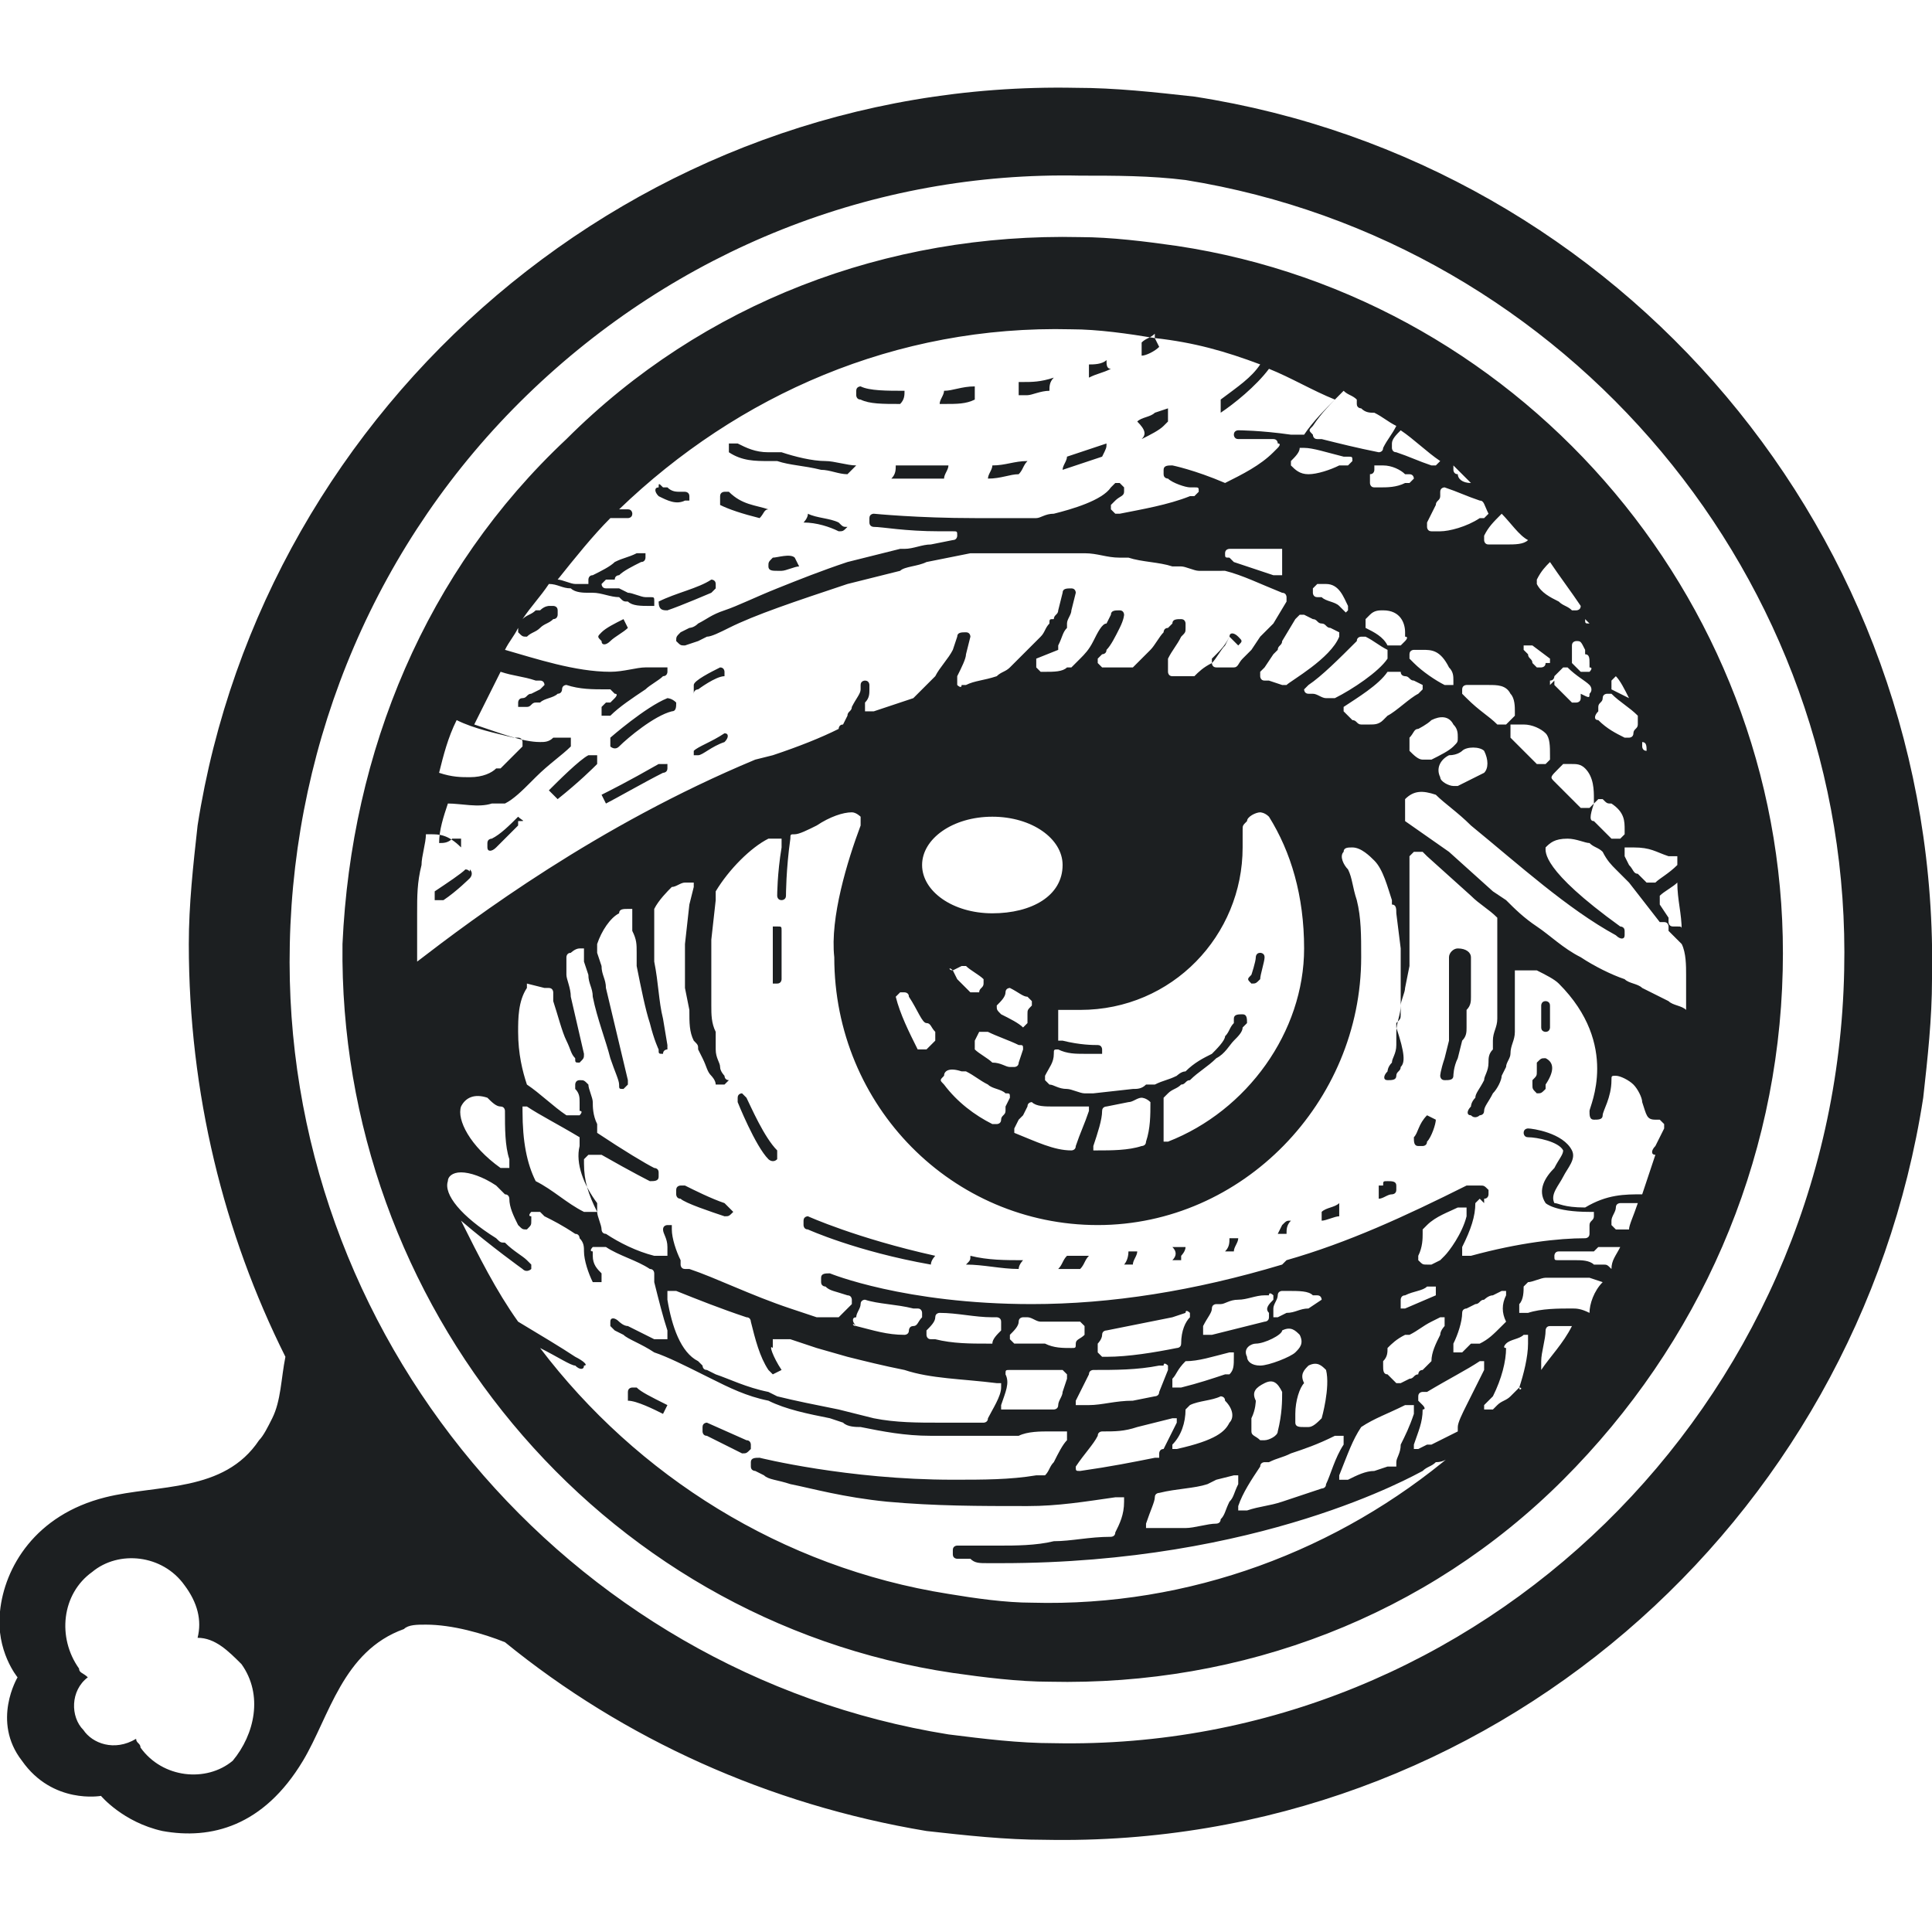 <?xml version="1.0" encoding="utf-8"?>
<!-- Generator: Adobe Illustrator 21.1.0, SVG Export Plug-In . SVG Version: 6.00 Build 0)  -->
<svg version="1.1" id="Layer_1" xmlns="http://www.w3.org/2000/svg" xmlns:xlink="http://www.w3.org/1999/xlink" x="0px" y="0px"
	 viewBox="0 0 44 44" style="enable-background:new 0 0 44 44;" xml:space="preserve">
<style type="text/css">
	.st0{fill:#1C1F21;}
</style>
<path class="st0" d="M13.3,31.1c0,0.1-0.1,0.1-0.2,0c-0.1,0-0.4-0.2-0.8-0.4c2.2,2.9,5.5,5,9.3,5.6c0.6,0.1,1.3,0.2,1.9,0.2
	c3.6,0.1,7-1.2,9.6-3.4c-0.1,0.1-0.2,0.2-0.4,0.2c-0.1,0.1-0.2,0.1-0.3,0.2c-0.2,0.1-3.7,2.1-9.6,2.1h-0.3c-0.2,0-0.3,0-0.4-0.1
	l-0.1,0l-0.2,0c0,0-0.1,0-0.1-0.1c0,0,0-0.1,0-0.1c0-0.1,0.1-0.1,0.1-0.1l0.1,0c0.1,0,0.3,0,0.5,0c0.1,0,0.2,0,0.3,0l0.1,0
	c0.3,0,0.8,0,1.2-0.1c0.4,0,0.8-0.1,1.3-0.1c0,0,0.1,0,0.1-0.1c0.1-0.2,0.2-0.4,0.2-0.7l0,0c0,0,0-0.1,0-0.1c0,0,0,0-0.1,0h0l-0.1,0
	c-0.7,0.1-1.3,0.2-2,0.2c-1.1,0-2.1,0-3.2-0.1c-1-0.1-1.7-0.3-2.2-0.4c-0.3-0.1-0.5-0.1-0.6-0.2l-0.2-0.1c0,0-0.1,0-0.1-0.1
	c0,0,0-0.1,0-0.1c0-0.1,0.1-0.1,0.2-0.1c0,0,2,0.5,4.4,0.5c0.7,0,1.3,0,1.9-0.1l0.1,0c0,0,0,0,0.1,0c0.1-0.1,0.1-0.2,0.2-0.3
	c0.1-0.2,0.2-0.4,0.3-0.5l0-0.1c0,0,0-0.1,0-0.1c0,0-0.1,0-0.1,0h0l-0.3,0c-0.2,0-0.5,0-0.7,0.1c-0.1,0-0.3,0-0.4,0l-0.2,0l-0.4,0
	c0,0,0,0,0,0l0,0c0,0,0,0-0.1,0c0,0,0,0,0,0l0,0c0,0,0,0,0,0l-0.1,0c-0.3,0-0.5,0-0.8,0c-0.6,0-1.1-0.1-1.6-0.2l0,0
	c-0.1,0-0.3,0-0.4-0.1l0,0l-0.3-0.1l0,0c-0.5-0.1-1-0.2-1.4-0.4c-0.5-0.1-0.9-0.3-1.3-0.5L16,31.3c-0.4-0.2-0.8-0.4-1.1-0.5
	c-0.3-0.2-0.6-0.3-0.7-0.4l-0.2-0.1l0,0c0,0-0.1-0.1-0.1-0.1s0-0.1,0-0.1c0-0.1,0.1-0.1,0.2,0c0,0,0.1,0.1,0.2,0.1
	c0.2,0.1,0.4,0.2,0.6,0.3l0.1,0c0,0,0,0,0.1,0c0,0,0.1,0,0.1,0c0,0,0-0.1,0-0.1l0-0.1c-0.1-0.3-0.2-0.7-0.3-1.1l0-0.2l0,0
	c0,0,0-0.1-0.1-0.1c-0.3-0.2-0.7-0.3-1-0.5l-0.1,0c0,0,0,0-0.1,0c0,0,0,0-0.1,0c0,0-0.1,0.1,0,0.1l0,0.1c0,0.2,0.1,0.3,0.2,0.4
	c0,0.1,0,0.1,0,0.2c-0.1,0-0.1,0-0.2,0c-0.1-0.2-0.2-0.5-0.2-0.7c0-0.1,0-0.2-0.1-0.3c0,0,0-0.1-0.1-0.1c-0.3-0.2-0.5-0.3-0.7-0.4
	l-0.1-0.1c0,0,0,0-0.1,0c0,0-0.1,0-0.1,0c0,0-0.1,0.1,0,0.1l0,0.1c0,0.1,0,0.1-0.1,0.2c-0.1,0-0.1,0-0.2-0.1
	c-0.1-0.2-0.2-0.4-0.2-0.6c0,0,0-0.1-0.1-0.1l-0.1-0.1l-0.1-0.1c-0.3-0.2-0.6-0.3-0.8-0.3c-0.2,0-0.3,0.1-0.3,0.2
	c-0.1,0.3,0.3,0.8,1.1,1.3c0.1,0.1,0.1,0.1,0.2,0.1c0,0,0,0,0,0c0.2,0.2,0.4,0.3,0.5,0.4c0,0,0,0,0.1,0.1c0,0,0,0.1,0,0.1
	c0,0-0.1,0.1-0.2,0c0,0-0.7-0.5-1.4-1.1c0.4,0.8,0.8,1.6,1.3,2.3c0.5,0.3,1,0.6,1.3,0.8C13.3,31,13.4,31.1,13.3,31.1L13.3,31.1z
	 M11.6,26.4c-0.1-0.3-0.1-0.7-0.1-1.1v0c0,0,0-0.1-0.1-0.1l0,0c-0.1,0-0.2-0.1-0.3-0.2c0,0,0,0,0,0c-0.3-0.1-0.5,0-0.6,0.2
	c-0.1,0.3,0.2,0.9,0.9,1.4l0,0c0,0,0,0,0.1,0c0,0,0,0,0.1,0C11.6,26.5,11.6,26.5,11.6,26.4L11.6,26.4L11.6,26.4z M29.2,13
	c0-0.1,0-0.2,0-0.4l0,0c0,0,0-0.1,0-0.1c0,0,0,0-0.1,0l0,0c-0.2,0-0.5,0-0.8,0l-0.2,0c0,0,0,0,0,0l-0.1,0c0,0-0.1,0-0.1,0.1
	c0,0.1,0,0.1,0.1,0.1l0.1,0.1c0.3,0.1,0.6,0.2,0.9,0.3l0.1,0c0,0,0,0,0,0c0,0,0,0,0.1,0C29.2,13.2,29.2,13.1,29.2,13L29.2,13
	L29.2,13z M20.7,22.7L20.7,22.7c0-0.1-0.1-0.1-0.1-0.1c0,0,0,0,0,0l-0.1,0c0,0-0.1,0.1-0.1,0.1l0,0c0.1,0.4,0.3,0.8,0.5,1.2l0,0
	c0,0,0,0,0.1,0c0,0,0.1,0,0.1,0l0.1-0.1c0,0,0,0,0.1-0.1l0-0.1c0,0,0-0.1,0-0.1l0,0c-0.1-0.1-0.1-0.2-0.2-0.2
	C21,23.3,20.9,23,20.7,22.7z M24.2,19.7c0-0.6-0.7-1.1-1.6-1.1c-0.9,0-1.6,0.5-1.6,1.1c0,0.6,0.7,1.1,1.6,1.1S24.2,20.4,24.2,19.7
	L24.2,19.7z M23.1,25.8C23.1,25.9,23.1,25.9,23.1,25.8L23.1,25.8c0.5,0.2,0.9,0.4,1.3,0.4l0,0c0,0,0.1,0,0.1-0.1l0,0
	c0.1-0.3,0.2-0.5,0.3-0.8l0,0c0,0,0-0.1,0-0.1c0,0,0,0-0.1,0l-0.1,0c0,0-0.1,0-0.1,0l-0.2,0c-0.1,0-0.1,0-0.3,0
	c-0.2,0-0.4,0-0.5-0.1l0,0c0,0-0.1,0-0.1,0.1l-0.1,0.2l-0.1,0.1l-0.1,0.2L23.1,25.8C23.1,25.8,23.1,25.8,23.1,25.8L23.1,25.8z
	 M22.8,23.1L22.8,23.1c0.2,0.1,0.4,0.2,0.5,0.3l0,0c0,0,0,0,0,0s0,0,0,0c0,0,0,0,0.1-0.1l0-0.2c0-0.1,0-0.1,0.1-0.2l0,0
	c0,0,0-0.1,0-0.1c0,0,0,0-0.1-0.1l0,0c-0.1,0-0.2-0.1-0.4-0.2l0,0c0,0,0,0,0,0c0,0-0.1,0-0.1,0.1l0,0c0,0.1-0.1,0.2-0.2,0.3l0,0
	C22.7,23,22.7,23,22.8,23.1C22.7,23.1,22.7,23.1,22.8,23.1L22.8,23.1z M23,24.3L23,24.3C23.1,24.4,23.1,24.4,23,24.3
	c0.1,0,0.1,0,0.1,0c0,0,0.1,0,0.1-0.1l0,0l0.1-0.3l0,0c0-0.1,0-0.1-0.1-0.1l0,0c-0.2-0.1-0.5-0.2-0.7-0.3l0,0c0,0,0,0-0.1,0
	c0,0-0.1,0-0.1,0l-0.1,0.2c0,0,0,0.1,0,0.2l0,0c0,0,0,0,0,0c0.1,0.1,0.3,0.2,0.4,0.3C22.8,24.2,22.9,24.3,23,24.3L23,24.3z
	 M21.7,22.1L21.7,22.1C21.7,22.1,21.7,22.2,21.7,22.1l0.1,0.2c0.1,0.1,0.2,0.2,0.3,0.3l0,0c0,0,0.1,0,0.1,0c0,0,0.1,0,0.1,0l0,0
	c0-0.1,0.1-0.1,0.1-0.2l0,0c0,0,0-0.1,0-0.1l0,0c-0.1-0.1-0.3-0.2-0.4-0.3l0,0c0,0-0.1,0-0.1,0l-0.2,0.1
	C21.6,22,21.6,22.1,21.7,22.1L21.7,22.1z M21.5,24.5L21.5,24.5c-0.1,0.1-0.1,0.1,0,0.2l0,0c0.3,0.4,0.7,0.7,1.1,0.9l0,0
	c0,0,0,0,0.1,0c0,0,0,0,0,0c0,0,0.1,0,0.1-0.1l0,0c0-0.1,0.1-0.1,0.1-0.2l0-0.1L23,25c0-0.1,0-0.1-0.1-0.1l0,0
	c-0.1-0.1-0.3-0.1-0.4-0.2c-0.2-0.1-0.3-0.2-0.5-0.3c0,0,0,0,0,0l0,0l0,0c0,0-0.1,0-0.1,0l0,0C21.6,24.3,21.5,24.4,21.5,24.5
	L21.5,24.5z M26.2,25.1C26.2,25.1,26.1,25.1,26.2,25.1C26.1,25,26,25,26,25l0,0c-0.1,0-0.2,0.1-0.3,0.1l-0.5,0.1c0,0-0.1,0-0.1,0.1
	l0,0c0,0.2-0.1,0.5-0.2,0.8l0,0c0,0,0,0.1,0,0.1c0,0,0.1,0,0.1,0H25c0.3,0,0.7,0,1-0.1l0,0c0,0,0.1,0,0.1-0.1l0,0
	C26.2,25.7,26.2,25.4,26.2,25.1L26.2,25.1L26.2,25.1z M29.2,14.6c0,0.1-0.1,0.1-0.1,0.2c0,0-0.1,0.1-0.1,0.1l-0.2,0.3l-0.1,0.1
	c0,0,0,0.1,0,0.1c0,0,0,0.1,0.1,0.1l0.1,0l0.3,0.1l0,0l0,0c0,0,0,0,0.1,0c0.1-0.1,1-0.6,1.2-1.1l0,0l0,0c0-0.1,0-0.1,0-0.1l0,0
	l-0.2-0.1c-0.1,0-0.1-0.1-0.2-0.1c-0.1,0-0.1-0.1-0.2-0.1l-0.2-0.1c0,0-0.1,0-0.1,0c0,0,0,0-0.1,0.1L29.2,14.6L29.2,14.6z
	 M29.7,10.2L29.7,10.2c-0.1,0-0.1,0-0.1,0l0,0c0,0.1-0.1,0.2-0.2,0.3l0,0c0,0,0,0.1,0,0.1l0,0c0.1,0.1,0.2,0.2,0.4,0.2
	c0.2,0,0.5-0.1,0.7-0.2l0.1,0l0,0c0,0,0,0,0,0l0.1,0c0,0,0.1-0.1,0.1-0.1c0-0.1,0-0.1-0.1-0.1l-0.1,0C30.2,10.3,29.9,10.2,29.7,10.2
	L29.7,10.2z M38.3,21.2c0-0.4-0.1-0.7-0.1-1.1c-0.1,0.1-0.3,0.2-0.4,0.3l0,0c0,0,0,0,0,0.1c0,0,0,0.1,0,0.1l0.2,0.3c0,0,0,0,0,0.1
	l0,0c0,0,0,0.1,0.1,0.1l0,0c0,0,0.1,0,0.1,0C38.3,21.1,38.3,21.1,38.3,21.2L38.3,21.2z M30.6,16.2C30.6,16.2,30.6,16.3,30.6,16.2
	l0.2,0.2c0.1,0,0.1,0.1,0.2,0.1c0,0,0,0,0,0c0.1,0,0.1,0,0.2,0c0.1,0,0.2,0,0.3-0.1c0,0,0.1-0.1,0.1-0.1c0.2-0.1,0.5-0.4,0.7-0.5
	l0,0c0,0,0.1-0.1,0.1-0.1c0,0,0-0.1,0-0.1l-0.2-0.1c-0.1,0-0.1-0.1-0.2-0.1c0,0-0.1,0-0.1-0.1c0,0,0,0-0.1,0l0,0c0,0,0,0-0.1,0
	c0,0-0.1,0-0.1,0l0,0c-0.2,0.3-0.7,0.6-1,0.8L30.6,16.2C30.6,16.1,30.6,16.1,30.6,16.2L30.6,16.2z M31.2,14L31.2,14
	c-0.1,0.1-0.1,0.1-0.1,0.1l0,0c0,0,0,0.1,0,0.1c0,0,0,0.1,0,0.1l0,0c0.2,0.1,0.4,0.2,0.5,0.4l0.1,0c0,0,0,0,0.1,0c0,0,0,0,0.1,0
	l0.1-0.1c0,0,0.1-0.1,0-0.1l0,0l0-0.1c0-0.2-0.1-0.5-0.5-0.5C31.4,13.9,31.3,13.9,31.2,14C31.2,13.9,31.2,13.9,31.2,14L31.2,14z
	 M31.5,10.6L31.5,10.6c-0.1,0-0.1,0-0.2,0l0,0l0,0.1c0,0,0,0.1-0.1,0.1l0,0.1c0,0,0,0.1,0,0.1c0,0,0,0.1,0.1,0.1l0,0c0,0,0,0,0.1,0
	c0.2,0,0.4,0,0.6-0.1l0.1,0c0,0,0.1-0.1,0.1-0.1c0,0,0-0.1-0.1-0.1l-0.1,0C31.9,10.7,31.7,10.6,31.5,10.6L31.5,10.6z M33.5,11
	c-0.1-0.1-0.3-0.3-0.4-0.4l0,0c0,0,0,0.1,0,0.1c0,0,0,0.1,0.1,0.1l0,0C33.2,10.9,33.3,11,33.5,11L33.5,11z M37,19.5
	C37,19.5,37,19.5,37,19.5l0.1,0.2c0.1,0.1,0.1,0.2,0.2,0.2l0.2,0.2c0,0,0.1,0,0.1,0c0,0,0,0,0.1,0l0,0c0.1-0.1,0.3-0.2,0.5-0.4l0,0
	c0-0.1,0-0.1,0-0.2l0,0L38,19.5c-0.3-0.1-0.4-0.2-0.8-0.2h-0.1c0,0,0,0-0.1,0l0,0L37,19.5L37,19.5C37,19.4,37,19.4,37,19.5z
	 M36.3,18.7l0.1,0.1c0,0,0.1,0.1,0.1,0.1c0,0,0.1,0.1,0.1,0.1l0.1,0.1c0,0,0,0,0.1,0c0,0,0.1,0,0.1,0l0,0c0,0,0,0,0,0
	c0,0,0,0,0.1-0.1c0,0,0,0,0,0c0,0,0,0,0-0.1c0-0.2,0-0.4-0.3-0.6c-0.1,0-0.1,0-0.2-0.1c0,0-0.1,0-0.1,0c-0.1,0.1-0.1,0.1-0.1,0.1
	c0,0,0,0,0,0l0,0C36.2,18.6,36.2,18.7,36.3,18.7L36.3,18.7z M36.2,15.8C36.2,15.8,36.3,15.8,36.2,15.8L36.2,15.8
	c0.1-0.1,0-0.2,0-0.2l0,0c-0.1-0.1-0.3-0.2-0.5-0.4l0,0c0,0-0.1,0-0.1,0c0,0,0,0-0.1,0.1l-0.1,0.1c0,0,0,0.1-0.1,0.1l0,0
	c0,0,0,0.1,0,0.1l0,0c0,0,0,0,0,0l0,0l0.1-0.1l0,0.1c0,0,0.1,0.1,0.1,0.1c0,0,0.1,0.1,0.1,0.1l0.1,0.1c0,0,0.1,0.1,0.1,0.1l0,0
	c0,0,0,0,0.1,0l0,0c0,0,0.1,0,0.1-0.1l0-0.1c0,0,0,0,0,0C36.2,15.9,36.2,15.9,36.2,15.8C36.2,15.9,36.2,15.9,36.2,15.8L36.2,15.8z
	 M35.4,17.8L35.4,17.8c0.2,0.2,0.4,0.4,0.6,0.6l0,0c0,0,0,0,0.1,0s0.1,0,0.1,0l0.1-0.1c0,0,0,0,0-0.1c0-0.2,0-0.5-0.2-0.7
	c-0.1-0.1-0.2-0.1-0.3-0.1c-0.1,0-0.1,0-0.2,0c0,0,0,0,0,0l-0.1,0.1C35.3,17.7,35.3,17.7,35.4,17.8L35.4,17.8z M36.2,14.2l-0.1-0.1
	C36.1,14.2,36.1,14.2,36.2,14.2L36.2,14.2L36.2,14.2z M37.1,15.9c-0.1-0.2-0.2-0.4-0.3-0.5c0,0-0.1,0.1-0.1,0.1l0,0c0,0,0,0.1,0,0.1
	c0,0,0,0.1,0,0.1l0,0L37.1,15.9z M37.4,16.9c0,0,0,0.1,0,0.1c0,0,0,0.1,0.1,0.1l0,0C37.5,17,37.5,16.9,37.4,16.9
	C37.4,16.8,37.4,16.8,37.4,16.9L37.4,16.9L37.4,16.9z M36.4,16.4L36.4,16.4c0.2,0.2,0.4,0.3,0.6,0.4l0,0c0,0,0,0,0.1,0c0,0,0,0,0,0
	c0,0,0.1,0,0.1-0.1l0,0c0-0.1,0.1-0.1,0.1-0.2l0,0c0,0,0,0,0-0.1l0-0.1l0,0l0,0c-0.2-0.2-0.4-0.3-0.6-0.5l0,0c0,0-0.1,0-0.1,0
	c0,0-0.1,0-0.1,0.1l0,0c0,0.1-0.1,0.1-0.1,0.2l0,0.1C36.3,16.3,36.3,16.4,36.4,16.4L36.4,16.4z M35.9,14.6c0,0-0.1,0-0.1,0.1l0,0.1
	c0,0,0,0,0,0.1l0,0.1l0,0c0,0.1,0,0.1,0,0.1l0.2,0.2c0,0,0,0,0.1,0c0,0,0,0,0.1,0c0,0,0.1-0.1,0-0.1l0-0.1c0-0.1,0-0.2-0.1-0.2
	l0-0.1C36,14.6,36,14.6,35.9,14.6L35.9,14.6z M35.5,13.7c0.1,0.1,0.2,0.1,0.3,0.2l0,0c0,0,0,0,0.1,0c0,0,0,0,0,0c0,0,0.1,0,0.1-0.1
	l0,0c-0.2-0.3-0.5-0.7-0.7-1c-0.1,0.1-0.2,0.2-0.3,0.4l0,0c0,0,0,0.1,0,0.1l0,0C35.1,13.5,35.3,13.6,35.5,13.7L35.5,13.7z
	 M35.3,15.1c0-0.1,0-0.1,0-0.1l-0.4-0.3c0,0,0,0-0.1,0c0,0-0.1,0-0.1,0c0,0,0,0.1,0,0.1l0.1,0.1c0,0.1,0.1,0.1,0.1,0.2l0.1,0.1
	c0,0,0,0,0.1,0h0c0,0,0.1,0,0.1-0.1L35.3,15.1L35.3,15.1z M34.4,16.8C34.4,16.8,34.4,16.8,34.4,16.8l0.1,0.1
	c0.2,0.2,0.4,0.4,0.5,0.5l0,0c0,0,0,0,0.1,0h0c0,0,0.1,0,0.1,0l0.1-0.1c0,0,0,0,0-0.1c0-0.2,0-0.4-0.1-0.5c-0.1-0.1-0.3-0.2-0.5-0.2
	c-0.1,0-0.1,0-0.2,0c0,0,0,0-0.1,0L34.4,16.8C34.4,16.7,34.4,16.8,34.4,16.8L34.4,16.8z M34.1,16.5L34.1,16.5
	C34.1,16.6,34.1,16.6,34.1,16.5c0.1,0,0.2,0,0.2,0l0,0c0.1-0.1,0.1-0.1,0.2-0.2c0,0,0,0,0-0.1c0-0.1,0-0.3-0.1-0.4
	c-0.1-0.2-0.3-0.2-0.5-0.2c-0.1,0-0.2,0-0.2,0h0c-0.1,0-0.1,0-0.2,0h-0.1c0,0-0.1,0-0.1,0.1c0,0,0,0.1,0,0.1l0.1,0.1
	C33.7,16.2,33.9,16.3,34.1,16.5L34.1,16.5z M32.8,17.7c0,0.1,0.2,0.2,0.3,0.2c0,0,0.1,0,0.1,0c0.2-0.1,0.4-0.2,0.6-0.3
	c0.1-0.1,0.1-0.3,0-0.5c-0.1-0.1-0.4-0.1-0.5,0c0,0-0.1,0.1-0.3,0.1C32.8,17.3,32.7,17.5,32.8,17.7L32.8,17.7z M32.6,16.4
	c-0.1,0.1-0.3,0.2-0.3,0.2c-0.1,0-0.1,0.1-0.2,0.2c0,0.1,0,0.2,0,0.3c0.1,0.1,0.2,0.2,0.3,0.2c0.1,0,0.1,0,0.2,0
	c0.2-0.1,0.4-0.2,0.5-0.3c0.1-0.1,0.1-0.1,0.1-0.2c0-0.1,0-0.2-0.1-0.3C33,16.3,32.8,16.3,32.6,16.4L32.6,16.4z M32.3,14.8l-0.1,0
	c0,0-0.1,0-0.1,0.1c0,0,0,0.1,0,0.1l0.1,0.1c0.2,0.2,0.5,0.4,0.7,0.5l0,0c0,0,0,0,0.1,0c0,0,0.1,0,0.1,0l0,0c0,0,0,0,0,0
	c0,0,0-0.1,0-0.1c0-0.1,0-0.2-0.1-0.3c-0.2-0.4-0.4-0.4-0.6-0.4h0L32.3,14.8L32.3,14.8z M33.7,11.4c-0.3-0.1-0.5-0.2-0.8-0.3l0,0
	c0,0,0,0,0,0c0,0-0.1,0-0.1,0.1l0,0.1c0,0.1-0.1,0.1-0.1,0.2l-0.2,0.4c0,0,0,0.1,0,0.1c0,0,0,0.1,0.1,0.1l0,0c0.1,0,0.1,0,0.2,0
	c0.2,0,0.6-0.1,0.9-0.3l0.1,0c0,0,0.1-0.1,0.1-0.1C33.8,11.5,33.8,11.4,33.7,11.4L33.7,11.4L33.7,11.4z M34.2,11.7
	C34.2,11.7,34.2,11.7,34.2,11.7L34.2,11.7c-0.2,0.2-0.3,0.3-0.4,0.5l0,0c0,0,0,0.1,0,0.1c0,0,0,0.1,0.1,0.1l0,0c0.1,0,0.2,0,0.4,0
	c0.2,0,0.4,0,0.5-0.1C34.6,12.2,34.4,11.9,34.2,11.7z M31.9,9.8c-0.1,0.1-0.2,0.2-0.2,0.3l0,0c0,0,0,0.1,0,0.1c0,0,0,0.1,0.1,0.1
	l0,0c0.3,0.1,0.5,0.2,0.8,0.3l0,0c0,0,0,0,0,0c0,0,0.1,0,0.1,0l0,0c0,0,0.1-0.1,0.1-0.1C32.5,10.3,32.2,10,31.9,9.8L31.9,9.8z
	 M30.6,14C30.6,14,30.6,13.9,30.6,14c0.1-0.1,0.1-0.1,0.1-0.1l0-0.1c-0.1-0.2-0.2-0.5-0.5-0.5c0,0-0.1,0-0.1,0c0,0,0,0,0,0l0,0
	c0,0,0,0-0.1,0l-0.1,0.1c0,0,0,0.1,0,0.1s0,0.1,0.1,0.1l0.1,0c0.1,0.1,0.3,0.1,0.4,0.2l0.1,0.1l0,0l0.1,0.1L30.6,14
	C30.5,13.9,30.6,14,30.6,14L30.6,14z M29.8,15.6L29.8,15.6c-0.1,0.1-0.1,0.1-0.1,0.1c0,0,0,0.1,0.1,0.1l0.1,0c0.1,0,0.2,0.1,0.3,0.1
	c0,0,0,0,0.1,0c0,0,0,0,0.1,0c0.4-0.2,1-0.6,1.2-0.9l0,0c0,0,0-0.1,0-0.1c0,0,0-0.1,0-0.1l0,0c-0.2-0.1-0.3-0.2-0.5-0.3l0,0
	c0,0-0.1,0-0.1,0c0,0-0.1,0-0.1,0.1l0,0C30.5,15,30.1,15.4,29.8,15.6L29.8,15.6z M38.3,21.5c-0.1-0.1-0.2-0.2-0.3-0.3c0,0,0,0,0-0.1
	l0,0c0,0,0-0.1-0.1-0.1l0,0c0,0-0.1,0-0.1,0l-0.7-0.9c-0.1-0.1-0.2-0.2-0.3-0.3c-0.1-0.1-0.2-0.2-0.3-0.4l0,0
	c-0.1-0.1-0.2-0.1-0.3-0.2c-0.1,0-0.3-0.1-0.5-0.1c-0.3,0-0.4,0.1-0.5,0.2c0,0.1-0.1,0.5,1.7,1.8c0,0,0.1,0,0.1,0.1c0,0,0,0.1,0,0.1
	c0,0.1-0.1,0.1-0.2,0c-1.1-0.6-2.2-1.6-3.3-2.5c-0.3-0.3-0.6-0.5-0.8-0.7c0,0,0,0,0,0c-0.3-0.1-0.5-0.1-0.7,0.1
	C32,18.3,32,18.4,32,18.6c0,0,0,0.1,0,0.1l1,0.7l1,0.9l0.3,0.2l0,0c0.2,0.2,0.4,0.4,0.7,0.6c0.3,0.2,0.6,0.5,1,0.7
	c0.3,0.2,0.7,0.4,1,0.5c0.1,0.1,0.3,0.1,0.4,0.2l0,0c0.2,0.1,0.4,0.2,0.6,0.3c0.1,0.1,0.3,0.1,0.4,0.2c0-0.3,0-0.5,0-0.8
	C38.4,22,38.4,21.7,38.3,21.5L38.3,21.5z M29.9,9.7L29.9,9.7c-0.1,0.1-0.1,0.1,0,0.2c0,0,0,0.1,0.1,0.1l0.1,0
	c0.4,0.1,0.8,0.2,1.3,0.3l0,0c0,0,0,0,0,0c0,0,0.1,0,0.1-0.1l0,0c0.1-0.2,0.2-0.3,0.3-0.5l0,0c-0.2-0.1-0.3-0.2-0.5-0.3
	c-0.1,0-0.2,0-0.3-0.1c0,0-0.1,0-0.1-0.1c0,0,0-0.1,0-0.1l0,0c-0.1-0.1-0.2-0.1-0.3-0.2C30.3,9.2,30.1,9.4,29.9,9.7L29.9,9.7z
	 M28.3,19.3c0,2-1.6,3.7-3.7,3.7c-0.1,0-0.3,0-0.4,0l0,0c0,0-0.1,0-0.1,0c0,0,0,0,0,0.1v0c0,0.1,0,0.1,0,0.2c0,0,0,0.1,0,0.2l0,0.1
	c0,0,0,0.1,0,0.1c0,0,0,0,0.1,0l0,0c0.4,0.1,0.7,0.1,0.8,0.1c0.1,0,0.1,0.1,0.1,0.1c0,0,0,0.1,0,0.1c0,0-0.1,0-0.1,0l0,0
	c0,0-0.1,0-0.3,0c-0.2,0-0.4,0-0.6-0.1l0,0c-0.1,0-0.1,0-0.1,0.1l0,0c0,0.2-0.1,0.3-0.2,0.5l0,0c0,0,0,0.1,0,0.1c0,0,0,0,0.1,0.1
	l0,0c0.1,0,0.2,0.1,0.4,0.1c0.1,0,0.3,0.1,0.4,0.1l0,0c0,0,0.1,0,0.1,0l0.1,0c0,0,0,0,0,0l0.9-0.1c0.1,0,0.2,0,0.3-0.1l0.1,0
	c0,0,0,0,0.1,0l0,0c0,0,0,0,0,0c0,0,0,0,0,0c0,0,0,0,0,0l0,0c0.2-0.1,0.3-0.1,0.5-0.2c0,0,0.1-0.1,0.2-0.1c0.2-0.2,0.4-0.3,0.6-0.4
	l0,0c0.1-0.1,0.3-0.3,0.3-0.4c0.1-0.1,0.1-0.2,0.2-0.3l0,0c0,0,0-0.1,0-0.1c0,0,0,0,0,0l0,0c0-0.1,0.1-0.1,0.2-0.1
	c0.1,0,0.1,0.1,0.1,0.2l0,0c0,0,0,0-0.1,0.1l0,0c0,0.1-0.1,0.2-0.2,0.3c-0.1,0.1-0.2,0.3-0.4,0.4l0,0c-0.2,0.2-0.4,0.3-0.6,0.5
	c-0.1,0-0.1,0.1-0.2,0.1c-0.1,0.1-0.2,0.1-0.3,0.2l0,0c0,0-0.1,0.1-0.1,0.1v0c0,0.2,0,0.5,0,0.8l0,0.1c0,0,0,0.1,0,0.1
	c0,0,0,0,0.1,0c0,0,0,0,0,0l0,0c1.8-0.7,3.1-2.5,3.1-4.4c0-1.2-0.3-2.2-0.8-3c-0.1-0.1-0.2-0.1-0.2-0.1c-0.1,0-0.3,0.1-0.3,0.2
	c-0.1,0.1-0.1,0.1-0.1,0.2C28.3,18.9,28.3,19.1,28.3,19.3L28.3,19.3z M13.2,26.1C13.2,26.1,13.2,26.1,13.2,26.1L13.2,26.1
	c0-0.1,0-0.1,0-0.2c-0.5-0.3-0.9-0.5-1.2-0.7l0,0c0,0-0.1,0-0.1,0c0,0,0,0.1,0,0.1v0c0,0.7,0.1,1.2,0.3,1.6c0,0,0,0,0,0
	c0.4,0.2,0.7,0.5,1.1,0.7l0.1,0c0,0,0,0,0.1,0c0,0,0,0,0.1,0c0,0,0-0.1,0-0.1l0-0.1C13.3,27,13.1,26.5,13.2,26.1L13.2,26.1z
	 M37.4,27.2c0.1-0.3,0.2-0.6,0.3-0.9c0,0,0,0,0,0c-0.1,0-0.1-0.1,0-0.2c0,0,0.1-0.2,0.2-0.4l0,0c0,0,0,0,0,0c0,0,0-0.1,0-0.1
	c0,0-0.1-0.1-0.1-0.1l-0.1,0c-0.2,0-0.2-0.1-0.3-0.4c0-0.1-0.1-0.3-0.2-0.4c-0.1-0.1-0.3-0.2-0.4-0.2h0c-0.1,0-0.1,0-0.1,0.1l0,0
	c0,0.4-0.2,0.7-0.2,0.8c0,0.1-0.1,0.1-0.2,0.1c-0.1,0-0.1-0.1-0.1-0.2c0-0.1,0.7-1.5-0.7-2.9c0,0,0,0,0,0c-0.1-0.1-0.3-0.2-0.5-0.3
	l0,0c-0.1,0-0.2,0-0.3,0l0,0c0,0,0,0-0.1,0l0,0c0,0-0.1,0-0.1,0c0,0,0,0.1,0,0.1l0,0c0,0.1,0,0.3,0,0.4c0,0.1,0,0.1,0,0.2
	c0,0.2,0,0.3,0,0.5c0,0.1,0,0.2,0,0.2c0,0.2-0.1,0.3-0.1,0.5c0,0.1-0.1,0.2-0.1,0.3l-0.1,0.2l0,0c0,0.1-0.1,0.3-0.2,0.4
	c-0.1,0.2-0.2,0.3-0.2,0.4c0,0.1-0.1,0.1-0.1,0.1l0,0c0,0-0.1,0.1-0.2,0c-0.1,0-0.1-0.1,0-0.2c0,0,0-0.1,0.1-0.2
	c0-0.1,0.1-0.2,0.2-0.4c0-0.1,0.1-0.2,0.1-0.4c0-0.1,0-0.2,0.1-0.3c0-0.1,0-0.1,0-0.2l0,0c0-0.2,0.1-0.3,0.1-0.5c0-0.1,0-0.1,0-0.2
	c0-0.2,0-0.3,0-0.5c0-0.1,0-0.2,0-0.3c0-0.1,0-0.3,0-0.4c0-0.3,0-0.5,0-0.6l0,0c0,0,0,0,0-0.1l0,0c0,0,0-0.1,0-0.1l0-0.1
	c-0.2-0.2-0.4-0.3-0.6-0.5l-1-0.9l-0.1-0.1c0,0,0,0-0.1,0c0,0,0,0-0.1,0c0,0-0.1,0.1-0.1,0.1l0,0.3c0,0,0,0.1,0,0.1
	c0,0.1,0,0.2,0,0.2l0,0.9l0,0.5l0,0.2c0,0.1,0,0.2,0,0.3l-0.1,0.5c0,0.1-0.1,0.3-0.1,0.4l0,0.2c0,0.1,0,0.1-0.1,0.2l0,0.1
	C32,24,32,24.2,31.9,24.3c0,0.1-0.1,0.1-0.1,0.2c0,0.1-0.1,0.1-0.2,0.1c-0.1,0-0.1-0.1,0-0.2c0,0,0-0.1,0.1-0.2
	c0-0.1,0.1-0.2,0.1-0.4l0-0.1c0-0.1,0-0.1,0-0.2c0-0.2,0.1-0.4,0.1-0.6l0-0.4c0-0.1,0-0.2,0-0.3v0c0,0,0-0.1,0-0.1l0-0.5l-0.1-0.8
	c0-0.1,0-0.2-0.1-0.2l0-0.1c-0.1-0.3-0.2-0.7-0.4-0.9c-0.1-0.1-0.3-0.3-0.5-0.3c-0.1,0-0.2,0-0.2,0.1c-0.1,0.1,0,0.3,0.1,0.4l0,0
	c0.1,0.2,0.1,0.4,0.2,0.7c0.1,0.4,0.1,0.8,0.1,1.3c0,3.3-2.7,6.1-6,6.1c-3.3,0-6-2.7-6-6.1l0,0v0c-0.1-0.9,0.3-2.2,0.6-3
	c0-0.1,0-0.1,0-0.2c0,0-0.1-0.1-0.2-0.1c-0.2,0-0.5,0.1-0.8,0.3c-0.2,0.1-0.4,0.2-0.5,0.2l0,0c-0.1,0-0.1,0-0.1,0.1l0,0
	c-0.1,0.7-0.1,1.3-0.1,1.3c0,0.1-0.1,0.1-0.1,0.1c-0.1,0-0.1-0.1-0.1-0.1c0,0,0-0.5,0.1-1.1l0-0.1c0,0,0-0.1,0-0.1c0,0,0,0-0.1,0
	c0,0,0,0-0.1,0l-0.1,0c-0.4,0.2-0.9,0.7-1.2,1.2c0,0,0,0,0,0.2l-0.1,0.9c0,0.1,0,0.2,0,0.3v0c0,0.1,0,0.1,0,0.2v0.5l0,0.5
	c0,0.2,0,0.4,0.1,0.6c0,0.1,0,0.2,0,0.3l0,0.1c0,0.2,0.1,0.3,0.1,0.4c0,0.1,0.1,0.2,0.1,0.2c0,0,0,0.1,0.1,0.1c0,0,0,0,0,0
	c0,0,0,0-0.1,0.1c-0.1,0-0.1,0-0.2,0c0-0.1-0.1-0.2-0.1-0.2c-0.1-0.1-0.1-0.2-0.2-0.4l-0.1-0.2c0-0.1,0-0.1-0.1-0.2
	c-0.1-0.2-0.1-0.4-0.1-0.7l-0.1-0.5l0-0.5l0-0.2c0-0.1,0-0.2,0-0.3l0.1-0.9l0.1-0.4c0,0,0-0.1,0-0.1c0,0-0.1,0-0.1,0l-0.1,0
	c-0.1,0-0.2,0.1-0.3,0.1c-0.1,0.1-0.3,0.3-0.4,0.5c0,0,0,0,0,0.6c0,0.1,0,0.3,0,0.4l0,0c0,0.1,0,0.2,0,0.2c0.1,0.5,0.1,0.9,0.2,1.3
	l0.1,0.6c0,0,0,0.1,0,0.1c0,0-0.1,0-0.1,0.1c-0.1,0-0.1,0-0.1-0.1c0,0-0.1-0.2-0.2-0.6c-0.1-0.3-0.2-0.8-0.3-1.3c0-0.1,0-0.1,0-0.2
	l0-0.1c0-0.2,0-0.3-0.1-0.5c0-0.1,0-0.2,0-0.2l0-0.2c0,0,0-0.1,0-0.1c0,0-0.1,0-0.1,0l0,0c-0.1,0-0.2,0-0.2,0.1
	c-0.2,0.1-0.4,0.4-0.5,0.7c0,0,0,0.1,0,0.1l0,0l0,0.1l0.1,0.3c0,0.2,0.1,0.3,0.1,0.5l0.5,2.1c0,0,0,0.1,0,0.1c0,0,0,0-0.1,0.1
	c-0.1,0-0.1,0-0.1-0.1c0-0.1-0.1-0.3-0.2-0.6c-0.1-0.4-0.3-0.9-0.4-1.4c0-0.2-0.1-0.3-0.1-0.5l-0.1-0.3c0,0,0-0.1,0-0.1l0-0.1
	c0,0,0-0.1,0-0.1c0,0-0.1,0-0.1,0l0,0c-0.1,0-0.2,0.1-0.2,0.1c-0.1,0-0.1,0.1-0.1,0.1l0,0c0,0,0,0.1,0,0.1c0,0.1,0,0.2,0,0.3
	c0,0.1,0.1,0.3,0.1,0.5l0.3,1.3c0,0.1,0,0.1-0.1,0.2c-0.1,0-0.1,0-0.1-0.1c-0.1-0.1-0.1-0.2-0.2-0.4c-0.1-0.2-0.2-0.6-0.3-0.9
	c0,0,0-0.1,0-0.1l0-0.1c0,0,0-0.1-0.1-0.1c0,0-0.1,0-0.1,0L12,22.4l0,0.1c-0.2,0.3-0.2,0.7-0.2,1c0,0.5,0.1,0.9,0.2,1.2c0,0,0,0,0,0
	l0,0c0.3,0.2,0.6,0.5,0.9,0.7l0.1,0c0,0,0,0,0.1,0c0,0,0,0,0.1,0c0,0,0.1-0.1,0-0.1l0-0.2c0-0.1,0-0.2-0.1-0.3c0,0,0-0.1,0-0.1
	c0,0,0-0.1,0.1-0.1c0.1,0,0.1,0,0.2,0.1c0,0.1,0.1,0.3,0.1,0.4c0,0.1,0,0.3,0.1,0.5c0,0,0,0.1,0,0.1l0,0c0,0,0,0.1,0,0.1l0,0
	c0.6,0.4,1.1,0.7,1.3,0.8c0,0,0.1,0,0.1,0.1c0,0,0,0.1,0,0.1c0,0.1-0.1,0.1-0.2,0.1c0,0-0.4-0.2-1.1-0.6l-0.1,0c0,0,0,0-0.1,0
	c0,0,0,0-0.1,0c0,0-0.1,0.1-0.1,0.1l0,0.1c0,0.4,0.1,0.7,0.3,1.1c0,0.1,0.1,0.3,0.1,0.4l0,0c0,0,0,0.1,0.1,0.1
	c0.3,0.2,0.7,0.4,1.1,0.5l0.1,0c0,0,0,0,0.1,0c0,0,0.1,0,0.1,0c0,0,0-0.1,0-0.1l0-0.1c0-0.2-0.1-0.3-0.1-0.4c0-0.1,0.1-0.1,0.1-0.1
	c0,0,0.1,0,0.1,0c0,0,0,0.1,0,0.1c0,0.2,0.1,0.5,0.2,0.7c0,0,0,0.1,0,0.1c0,0,0,0.1,0.1,0.1l0.1,0c0.6,0.2,1.4,0.6,2.3,0.9l0.6,0.2
	L19,30c0,0,0.1,0,0.1,0c0.1-0.1,0.2-0.2,0.3-0.3l0,0c0,0,0-0.1,0-0.1c0,0,0-0.1-0.1-0.1l0,0c-0.3-0.1-0.4-0.1-0.5-0.2
	c0,0-0.1,0-0.1-0.1c0,0,0-0.1,0-0.1c0-0.1,0.1-0.1,0.2-0.1c0,0,1.7,0.7,4.6,0.7c1.8,0,3.7-0.3,5.7-0.9c0,0,0,0,0,0
	c0.1-0.1,0.1-0.1,0.1-0.1c0,0,0,0,0,0l0,0c0,0,0,0,0,0c1.4-0.4,2.7-1,4.1-1.7c0,0,0,0,0,0c0,0,0,0,0.1,0c0,0,0,0,0.1,0l0.1,0l0,0
	c0.1,0,0.1,0,0.2,0.1c0,0,0,0.1,0,0.1s0,0.1-0.1,0.1l0,0.1l-0.1-0.1l0,0c0,0-0.1,0.1-0.1,0.1c0,0.3-0.1,0.6-0.3,1l0,0.1
	c0,0,0,0.1,0,0.1c0,0,0.1,0,0.1,0l0.1,0c1.1-0.3,2-0.4,2.6-0.4c0,0,0.1,0,0.1-0.1l0-0.1l0-0.1c0-0.1,0.1-0.1,0.1-0.2l0,0
	c0,0,0-0.1,0-0.1c0,0-0.1,0-0.1,0l0,0c-0.8,0-1-0.2-1-0.2c-0.2-0.3,0-0.6,0.2-0.8c0.1-0.2,0.2-0.3,0.2-0.4c0,0,0,0,0,0
	c-0.1-0.2-0.6-0.3-0.8-0.3c-0.1,0-0.1-0.1-0.1-0.1c0-0.1,0.1-0.1,0.1-0.1c0.1,0,0.8,0.1,1,0.5c0.1,0.2-0.1,0.4-0.2,0.6
	c-0.1,0.2-0.3,0.4-0.2,0.6c0,0,0,0,0,0l0,0c0.1,0,0.2,0.1,0.7,0.1C36.6,27.2,37,27.2,37.4,27.2L37.4,27.2z M37.3,27.4
	c-0.1,0-0.3,0-0.4,0l0,0c0,0-0.1,0-0.1,0.1l0,0c0,0.1-0.1,0.2-0.1,0.3l0,0c0,0,0,0.1,0,0.1c0,0,0.1,0.1,0.1,0.1l0,0
	c0.1,0,0.2,0,0.3,0C37.1,27.9,37.2,27.7,37.3,27.4L37.3,27.4z M36.9,28.4c-0.1,0-0.2,0-0.3,0h-0.1l0,0c0,0-0.1,0-0.1,0
	c-0.1,0.1-0.1,0.1-0.1,0.1c0,0,0,0,0,0c0,0,0,0-0.1,0c-0.1,0-0.2,0-0.4,0l-0.3,0c-0.1,0-0.1,0.1-0.1,0.1c0,0.1,0,0.1,0.1,0.1l0.3,0
	l0.1,0l0,0c0.1,0,0.3,0,0.4,0.1l0.2,0c0.1,0,0.1,0,0.2,0.1C36.7,28.7,36.8,28.6,36.9,28.4L36.9,28.4z M36.5,29.2
	C36.5,29.2,36.4,29.2,36.5,29.2l-0.3-0.1c-0.1,0-0.2,0-0.3,0l-0.2,0c-0.1,0-0.2,0-0.3,0l0,0c-0.1,0-0.1,0-0.2,0
	c-0.1,0-0.3,0.1-0.4,0.1l0,0c0,0-0.1,0.1-0.1,0.1v0c0,0.1,0,0.3-0.1,0.4l0,0.1c0,0,0,0.1,0,0.1s0.1,0,0.1,0l0.1,0
	c0.3-0.1,0.7-0.1,1-0.1c0.1,0,0.2,0,0.4,0.1C36.2,29.7,36.3,29.4,36.5,29.2z M32.2,32.9c0,0,0,0.1,0,0.1c0,0,0,0,0.1,0c0,0,0,0,0,0
	l0.2-0.1l0.1,0c0.2-0.1,0.4-0.2,0.6-0.3c0,0,0,0,0-0.1c0-0.1,0.1-0.3,0.2-0.5c0.2-0.4,0.3-0.6,0.4-0.8l0-0.1c0,0,0-0.1,0-0.1
	c0,0,0,0-0.1,0c0,0,0,0-0.1,0L33.7,31c-0.3,0.2-0.7,0.4-1.2,0.7h-0.1c0,0-0.1,0-0.1,0.1c0,0,0,0.1,0,0.1l0.1,0.1c0,0,0.1,0.1,0,0.1
	C32.4,32.4,32.3,32.6,32.2,32.9L32.2,32.9L32.2,32.9z M32,29.5L32,29.5c-0.1,0-0.1,0.1-0.1,0.1v0l0,0l0,0.1c0,0,0,0.1,0,0.1
	c0,0,0,0,0.1,0c0,0,0,0,0,0l0.7-0.3c0,0,0,0,0,0c0,0,0,0,0,0l0-0.1c0,0,0-0.1,0-0.1c0,0,0,0-0.1,0c0,0,0,0,0,0l-0.1,0
	C32.4,29.4,32.2,29.4,32,29.5z M33.4,27.7L33.4,27.7c0-0.1,0-0.2,0-0.2c0,0,0,0-0.1,0c0,0,0,0,0,0l-0.1,0c-0.2,0.1-0.5,0.2-0.7,0.4
	l0,0L32.4,28c0,0,0,0,0,0.1c0,0.1,0,0.3-0.1,0.5l0,0c0,0,0,0.1,0,0.1l0,0c0.1,0.1,0.1,0.1,0.2,0.1c0,0,0,0,0,0c0,0,0,0,0,0
	c0,0,0.1,0,0.1,0l0.2-0.1c0,0,0,0,0.1-0.1l0,0C33,28.5,33.3,28.1,33.4,27.7L33.4,27.7z M34.3,29.5c0,0,0-0.1,0-0.1c0,0,0,0-0.1,0
	c0,0,0,0,0,0l-0.2,0.1c-0.1,0-0.2,0.1-0.2,0.1c-0.1,0-0.1,0.1-0.2,0.1l-0.2,0.1l0,0c0,0-0.1,0-0.1,0.1c0,0.2-0.1,0.5-0.2,0.7l0,0.1
	c0,0,0,0.1,0,0.1c0,0,0,0,0.1,0c0,0,0,0,0.1,0l0.1-0.1l0.1-0.1l0.1,0l0.1,0l0,0c0.2-0.1,0.3-0.2,0.5-0.4c0,0,0,0,0.1-0.1
	C34.2,29.9,34.2,29.7,34.3,29.5L34.3,29.5L34.3,29.5z M34.6,31.6C34.6,31.5,34.6,31.5,34.6,31.6c0.1-0.3,0.2-0.7,0.2-1l0-0.1
	c0,0,0-0.1,0-0.1c0,0,0,0-0.1,0c0,0,0,0,0,0l0,0c-0.1,0.1-0.3,0.1-0.4,0.2l0,0c0,0-0.1,0.1,0,0.1l0,0c0,0.3-0.1,0.7-0.3,1.1L33.8,32
	c0,0,0,0.1,0,0.1c0,0,0,0,0.1,0c0,0,0,0,0.1,0l0.1-0.1c0.1-0.1,0.2-0.1,0.3-0.2l0.2-0.2C34.6,31.7,34.7,31.6,34.6,31.6L34.6,31.6
	L34.6,31.6z M32.4,31.2l0.1-0.1c0,0,0,0,0.1-0.1c0-0.2,0.1-0.4,0.2-0.6c0-0.1,0.1-0.2,0.1-0.2l0-0.1c0,0,0-0.1,0-0.1c0,0,0,0-0.1,0
	c0,0,0,0,0,0l-0.2,0.1c-0.2,0.1-0.3,0.2-0.5,0.3l-0.1,0c-0.2,0.1-0.3,0.2-0.4,0.3c0,0,0,0,0,0l0,0c0,0.1,0,0.2-0.1,0.3
	c0,0,0,0,0,0.1c0,0.1,0,0.2,0.1,0.2c0.1,0.1,0.1,0.1,0.2,0.2c0,0,0,0,0,0c0,0,0,0,0.1,0l0.2-0.1c0.1,0,0.1-0.1,0.2-0.1
	C32.3,31.3,32.3,31.2,32.4,31.2L32.4,31.2z M30.5,33.6c0,0,0,0.1,0,0.1c0,0,0,0,0.1,0c0,0,0,0,0,0l0.1,0c0.2-0.1,0.4-0.2,0.6-0.2
	l0.3-0.1l0.1,0c0,0,0,0,0,0l0.1,0l0,0c0,0,0,0,0-0.1c0-0.1,0.1-0.2,0.1-0.4c0.1-0.2,0.2-0.4,0.3-0.7l0-0.1c0,0,0-0.1,0-0.1
	c0,0,0,0-0.1,0c0,0,0,0-0.1,0L32,32c-0.4,0.2-0.7,0.3-1,0.5c0,0,0,0,0,0C30.8,32.8,30.7,33.1,30.5,33.6L30.5,33.6L30.5,33.6z
	 M28.2,34.3c0,0,0,0.1,0,0.1c0,0,0.1,0,0.1,0c0,0,0,0,0,0l0.1,0c0.3-0.1,0.5-0.1,0.8-0.2c0.3-0.1,0.6-0.2,0.9-0.3c0,0,0.1,0,0.1-0.1
	l0,0c0.1-0.2,0.2-0.6,0.4-0.9l0-0.1c0,0,0-0.1,0-0.1c0,0,0,0-0.1,0c0,0,0,0,0,0l-0.1,0c-0.4,0.2-0.7,0.3-1,0.4
	c-0.2,0.1-0.3,0.1-0.5,0.2l-0.1,0c0,0-0.1,0-0.1,0.1l0,0C28.5,33.7,28.3,34,28.2,34.3L28.2,34.3L28.2,34.3z M26.1,34.7
	c0,0,0,0.1,0,0.1c0,0,0,0,0.1,0h0l0.3,0c0,0,0.1,0,0.1,0c0.1,0,0.1,0,0.2,0l0.2,0c0.2,0,0.5-0.1,0.7-0.1l0,0c0,0,0.1,0,0.1-0.1
	c0.1-0.1,0.1-0.2,0.2-0.4c0.1-0.1,0.1-0.2,0.2-0.4l0-0.1c0,0,0-0.1,0-0.1c0,0-0.1,0-0.1,0l-0.4,0.1l-0.2,0.1
	c-0.3,0.1-0.7,0.1-1.1,0.2l0,0c0,0-0.1,0-0.1,0.1l0,0C26.3,34.2,26.2,34.4,26.1,34.7L26.1,34.7L26.1,34.7z M24.5,33.4
	C24.5,33.4,24.5,33.4,24.5,33.4c0,0.1,0,0.1,0.1,0.1h0c0.7-0.1,1.2-0.2,1.7-0.3c0,0,0,0,0.1,0c0,0,0-0.1,0-0.1c0,0,0-0.1,0.1-0.1
	c0.1-0.2,0.2-0.4,0.3-0.6l0,0c0,0,0-0.1,0-0.1c0,0-0.1,0-0.1,0l-0.8,0.2c-0.3,0.1-0.5,0.1-0.8,0.1l0,0c0,0-0.1,0-0.1,0.1l0,0
	C24.9,32.9,24.7,33.1,24.5,33.4L24.5,33.4z M27.1,30c0,0,0-0.1,0-0.1c0,0-0.1-0.1-0.1,0l-0.3,0.1c-0.5,0.1-1,0.2-1.5,0.3l0,0
	c0,0-0.1,0-0.1,0.1l0,0c0,0.1-0.1,0.2-0.1,0.2l0,0.1c0,0,0,0.1,0,0.1c0,0,0.1,0.1,0.1,0.1l0.1,0c0.5,0,1.1-0.1,1.6-0.2
	c0,0,0.1,0,0.1-0.1C26.9,30.3,27,30.1,27.1,30L27.1,30L27.1,30z M27.9,31.9L27.9,31.9c0-0.1-0.1-0.1-0.1-0.1l0,0
	c-0.2,0.1-0.5,0.1-0.7,0.2l0,0c0,0-0.1,0.1-0.1,0.1l0,0c0,0.3-0.1,0.6-0.3,0.8c0,0,0,0.1,0,0.1c0,0,0,0,0.1,0h0
	c0.9-0.2,1.1-0.4,1.2-0.6c0,0,0,0,0,0c0,0,0,0,0,0C28.1,32.3,28.1,32.1,27.9,31.9L27.9,31.9z M27,31L27,31C26.9,31,26.9,31,27,31
	c-0.2,0.2-0.2,0.3-0.3,0.4l0,0.1c0,0,0,0.1,0,0.1c0,0,0.1,0,0.1,0h0l0.1,0c0.4-0.1,0.7-0.2,1-0.3c0,0,0,0,0.1,0
	c0.1-0.1,0.1-0.2,0.1-0.4l0,0c0,0,0-0.1,0-0.1c0,0-0.1,0-0.1,0l0,0C27.6,30.9,27.3,31,27,31L27,31z M29,29.6c0,0,0-0.1,0-0.1
	c0,0-0.1-0.1-0.1,0l-0.1,0c-0.2,0-0.4,0.1-0.6,0.1l0,0c-0.2,0-0.3,0.1-0.4,0.1l-0.1,0c0,0-0.1,0-0.1,0.1l0,0c0,0.1-0.1,0.2-0.2,0.4
	l0,0.1c0,0,0,0.1,0,0.1c0,0,0.1,0,0.1,0l0,0l0.1,0c0.4-0.1,0.8-0.2,1.2-0.3c0,0,0.1,0,0.1-0.1l0,0l0,0c0,0,0,0,0-0.1
	C28.8,29.8,28.9,29.7,29,29.6L29,29.6L29,29.6z M28.5,32.3c0,0.1,0,0.2,0,0.3c0,0.1,0.1,0.1,0.2,0.2c0,0,0.1,0,0.1,0
	c0.1,0,0.3-0.1,0.3-0.2c0.1-0.4,0.1-0.7,0.1-0.9c-0.1-0.2-0.2-0.3-0.4-0.2c-0.2,0.1-0.3,0.2-0.2,0.4C28.6,31.9,28.6,32.1,28.5,32.3
	L28.5,32.3z M28.6,30.6c-0.1,0-0.3,0.1-0.2,0.3c0,0.1,0.1,0.2,0.3,0.2h0c0.2,0,0.7-0.2,0.8-0.3c0.1-0.1,0.2-0.2,0.1-0.4
	c-0.1-0.1-0.2-0.2-0.4-0.1C29.2,30.4,28.8,30.6,28.6,30.6L28.6,30.6z M30.1,29.6c0,0,0-0.1-0.1-0.1l-0.1,0c-0.1-0.1-0.3-0.1-0.6-0.1
	h0l-0.1,0c0,0-0.1,0-0.1,0.1l0,0c0,0.1-0.1,0.2-0.1,0.3l0,0.1c0,0,0,0.1,0,0.1c0,0,0.1,0,0.1,0c0,0,0,0,0,0l0.2-0.1
	c0.2,0,0.3-0.1,0.5-0.1L30.1,29.6C30.1,29.7,30.1,29.7,30.1,29.6L30.1,29.6z M29.5,32.2c0,0.1,0,0.1,0,0.2c0,0.1,0.1,0.1,0.2,0.1
	c0,0,0.1,0,0.1,0c0.1,0,0.2-0.1,0.3-0.2c0,0,0.2-0.7,0.1-1.1c-0.1-0.1-0.2-0.2-0.4-0.1c-0.1,0.1-0.2,0.2-0.1,0.4
	C29.6,31.6,29.5,31.9,29.5,32.2L29.5,32.2z M24.5,31.9c0,0,0,0.1,0,0.1c0,0,0.1,0,0.1,0l0.2,0c0.3,0,0.6-0.1,1-0.1l0.5-0.1
	c0,0,0.1,0,0.1-0.1l0.2-0.5c0,0,0-0.1,0-0.1c0,0-0.1-0.1-0.1,0l-0.1,0c-0.5,0.1-1,0.1-1.5,0.1c0,0-0.1,0-0.1,0.1
	C24.7,31.5,24.6,31.7,24.5,31.9L24.5,31.9L24.5,31.9z M24.4,30.7L24.4,30.7c0.1,0,0.1,0,0.1-0.1c0-0.1,0.1-0.1,0.2-0.2l0-0.1
	c0,0,0-0.1,0-0.1c0,0-0.1-0.1-0.1-0.1l-0.1,0l-0.1,0l0,0c-0.2,0-0.5,0-0.7,0c-0.1,0-0.2-0.1-0.3-0.1l0,0c0,0-0.1,0-0.1,0h0
	c0,0-0.1,0-0.1,0.1l0,0c0,0.1-0.1,0.2-0.2,0.3l0,0c0,0,0,0.1,0,0.1c0,0,0.1,0.1,0.1,0.1l0.1,0l0.1,0l0,0c0,0,0.1,0,0.1,0
	c0.2,0,0.3,0,0.4,0C24,30.7,24.2,30.7,24.4,30.7L24.4,30.7z M22.8,32c0,0,0,0.1,0,0.1c0,0,0.1,0,0.1,0l0.1,0c0.2,0,0.3,0,0.5,0
	c0.1,0,0.3,0,0.4,0l0.1,0c0,0,0.1,0,0.1-0.1l0,0c0-0.1,0.1-0.2,0.1-0.3l0.1-0.3l0,0c0,0,0-0.1,0-0.1c0,0-0.1-0.1-0.1-0.1l-0.1,0
	c-0.3,0-0.6,0-1,0c0,0,0,0,0,0l0,0l-0.1,0h0c-0.1,0-0.1,0-0.1,0.1l0,0C23,31.5,22.9,31.7,22.8,32L22.8,32L22.8,32z M22.8,30.3
	L22.8,30.3c0-0.1,0-0.1,0-0.2S22.7,30,22.7,30l-0.1,0c-0.4,0-0.8-0.1-1.2-0.1h0c0,0-0.1,0-0.1,0.1l0,0c0,0.1-0.1,0.2-0.2,0.3l0,0
	c0,0,0,0.1,0,0.1c0,0,0,0.1,0.1,0.1l0.1,0c0.4,0.1,0.8,0.1,1.2,0.1h0c0,0,0.1,0,0.1,0l0,0C22.6,30.5,22.7,30.4,22.8,30.3L22.8,30.3z
	 M19.5,30.2L19.5,30.2c0.4,0.1,0.7,0.2,1.1,0.2l0,0h0c0,0,0.1,0,0.1-0.1l0,0c0,0,0-0.1,0.1-0.1c0.1,0,0.1-0.1,0.2-0.2l0,0
	c0,0,0-0.1,0-0.1c0,0,0-0.1-0.1-0.1l-0.1,0c-0.4-0.1-0.8-0.1-1.1-0.2l0,0c0,0-0.1,0-0.1,0.1l0,0c0,0.1-0.1,0.2-0.1,0.3l0,0
	C19.4,30,19.4,30.1,19.5,30.2C19.4,30.1,19.4,30.2,19.5,30.2z M17.8,31.2C17.8,31.2,17.7,31.2,17.8,31.2
	C17.7,31.2,17.7,31.2,17.8,31.2l-0.2,0.1l-0.1-0.1c-0.2-0.3-0.3-0.7-0.4-1.1l0,0c0,0,0-0.1-0.1-0.1l0,0c-0.6-0.2-1.1-0.4-1.6-0.6
	l-0.1,0c0,0,0,0,0,0c0,0,0,0-0.1,0c0,0,0,0.1,0,0.1l0,0.1c0.1,0.6,0.3,1.2,0.7,1.4c0,0,0,0,0.1,0.1c0,0,0,0.1,0.1,0.1l0,0l0,0
	l0.2,0.1c0.3,0.1,0.7,0.3,1.2,0.4l0.2,0.1c0.4,0.1,0.9,0.2,1.4,0.3l0.4,0.1l0.4,0.1l0,0c0.5,0.1,1,0.1,1.5,0.1c0.2,0,0.5,0,0.8,0
	h0.2c0,0,0.1,0,0.1-0.1l0,0c0.1-0.2,0.3-0.5,0.3-0.7l0,0c0,0,0-0.1,0-0.1c0,0,0,0-0.1,0l0,0c-0.8-0.1-1.5-0.1-2.1-0.3
	c-0.5-0.1-0.9-0.2-1.3-0.3l-0.7-0.2l-0.6-0.2l-0.1,0c0,0-0.1,0-0.1,0l-0.1,0c0,0,0,0,0,0c0,0-0.1,0-0.1,0c0,0,0,0.1,0,0.1l0,0.1
	C17.5,30.6,17.6,30.9,17.8,31.2C17.8,31.1,17.8,31.1,17.8,31.2L17.8,31.2z M35.8,30.2c-0.1,0-0.1,0-0.2,0h0c-0.1,0-0.2,0-0.3,0l0,0
	c-0.1,0-0.1,0.1-0.1,0.1v0c0,0.2-0.1,0.5-0.1,0.7l0,0.1c0,0,0,0.1,0,0.1C35.3,30.9,35.6,30.6,35.8,30.2L35.8,30.2z M10.7,17.7
	c0.3,0,0.5-0.1,0.6-0.2c0,0,0,0,0.1,0l0,0c0,0,0,0,0,0c0.1-0.1,0.1-0.1,0.2-0.2l0.3-0.3c0,0,0-0.1,0-0.1c0,0,0-0.1-0.1-0.1l-0.1,0
	c-0.4-0.1-0.9-0.2-1.3-0.4c-0.2,0.4-0.3,0.8-0.4,1.2C10.3,17.7,10.5,17.7,10.7,17.7L10.7,17.7z M9.5,21.9c1.3-1,4.1-3.1,7.7-4.6
	l0.4-0.1c0.6-0.2,1.1-0.4,1.5-0.6c0,0,0,0,0,0c0,0,0-0.1,0.1-0.1c0,0,0.1-0.2,0.1-0.2c0-0.1,0.1-0.1,0.1-0.2
	c0.1-0.2,0.2-0.3,0.2-0.4l0,0c0,0,0,0,0-0.1c0-0.1,0.1-0.1,0.1-0.1c0,0,0,0,0,0c0.1,0,0.1,0.1,0.1,0.1c0,0,0,0,0,0.1
	c0,0.1,0,0.2-0.1,0.3l0,0.1c0,0,0,0.1,0,0.1c0,0,0,0,0.1,0c0,0,0,0,0,0l0.1,0c0.3-0.1,0.6-0.2,0.9-0.3c0,0,0,0,0,0
	c0.1-0.1,0.3-0.3,0.5-0.5c0.1-0.2,0.3-0.4,0.4-0.6l0.1-0.3c0-0.1,0.1-0.1,0.2-0.1c0.1,0,0.1,0.1,0.1,0.1L22,14.9
	c0,0.1-0.1,0.3-0.2,0.5l0,0.1c0,0,0,0.1,0,0.1c0,0,0.1,0.1,0.1,0l0.1,0c0.2-0.1,0.4-0.1,0.7-0.2c0,0,0,0,0,0
	c0.1-0.1,0.2-0.1,0.3-0.2c0.2-0.2,0.4-0.4,0.6-0.6l0.1-0.1c0.1-0.1,0.1-0.2,0.2-0.3c0-0.1,0-0.1,0.1-0.1c0-0.1,0.1-0.1,0.1-0.2
	l0.1-0.4c0-0.1,0.1-0.1,0.2-0.1c0.1,0,0.1,0.1,0.1,0.1l-0.1,0.4c0,0.1-0.1,0.2-0.1,0.3l0,0.1c-0.1,0.1-0.1,0.2-0.2,0.4l0,0.1
	L23.6,15l0,0.1c0,0,0,0.1,0,0.1c0,0,0.1,0.1,0.1,0.1l0.1,0c0.2,0,0.4,0,0.5-0.1c0,0,0.1,0,0.1,0c0,0,0.2-0.2,0.2-0.2
	c0.1-0.1,0.2-0.2,0.3-0.4c0.1-0.2,0.2-0.4,0.3-0.4l0.1-0.2c0-0.1,0.1-0.1,0.2-0.1c0.1,0,0.1,0.1,0.1,0.1c0,0,0,0.1-0.1,0.3
	c-0.1,0.2-0.2,0.4-0.3,0.5c0,0.1-0.1,0.1-0.1,0.1l-0.1,0.1c0,0,0,0.1,0,0.1c0,0,0.1,0.1,0.1,0.1h0.1c0.1,0,0.3,0,0.5,0
	c0,0,0.1,0,0.1,0c0.2-0.2,0.3-0.3,0.4-0.4c0.1-0.1,0.2-0.3,0.3-0.4c0,0,0-0.1,0.1-0.1c0,0,0,0,0,0l0.1-0.1c0-0.1,0.1-0.1,0.2-0.1
	c0.1,0,0.1,0.1,0.1,0.1l0,0.1c0,0.1,0,0.1-0.1,0.2c-0.1,0.2-0.2,0.3-0.3,0.5l0,0.1l0,0.1c0,0,0,0.1,0,0.1c0,0,0,0.1,0.1,0.1l0.1,0
	l0.1,0l0,0l0.2,0l0,0c0,0,0,0,0.1,0l0,0c0,0,0,0,0,0c0.1-0.1,0.2-0.2,0.4-0.3c0.1-0.1,0.2-0.3,0.3-0.4l0.1-0.2c0-0.1,0.1-0.1,0.2,0
	s0.1,0.1,0,0.2L28,14.5c-0.1,0.2-0.2,0.3-0.3,0.4l-0.1,0.1c0,0,0,0.1,0,0.1c0,0,0,0.1,0.1,0.1l0.1,0l0.1,0l0.1,0c0,0,0.1,0,0.1,0
	l0,0c0.1,0,0.1-0.1,0.2-0.2l0.2-0.2l0.2-0.3c0,0,0.1-0.1,0.1-0.1c0.1-0.1,0.1-0.1,0.2-0.2l0.3-0.5c0,0,0-0.1,0-0.1
	c0,0,0-0.1-0.1-0.1l0,0c-0.5-0.2-0.9-0.4-1.3-0.5L27.3,13c-0.1,0-0.3-0.1-0.4-0.1c-0.1,0-0.1,0-0.2,0c-0.3-0.1-0.7-0.1-1-0.2l-0.2,0
	c-0.3,0-0.5-0.1-0.8-0.1c-0.1,0-0.3,0-0.4,0c-0.3,0-0.5,0-0.7,0c-0.1,0-0.3,0-0.4,0l-0.6,0c-0.1,0-0.2,0-0.3,0l0,0
	c-0.1,0-0.1,0-0.2,0l-1,0.2c-0.2,0.1-0.5,0.1-0.6,0.2c-0.4,0.1-0.8,0.2-1.2,0.3c-1.2,0.4-2.1,0.7-2.7,1c-0.2,0.1-0.4,0.2-0.5,0.2
	l-0.2,0.1l-0.3,0.1c-0.1,0-0.1,0-0.2-0.1c0-0.1,0-0.1,0.1-0.2l0.2-0.1c0,0,0.1,0,0.2-0.1l0,0c0.2-0.1,0.3-0.2,0.6-0.3
	c0.3-0.1,0.7-0.3,1.2-0.5c0.5-0.2,1-0.4,1.6-0.6c0.4-0.1,0.8-0.2,1.2-0.3l0.1,0c0.2,0,0.4-0.1,0.6-0.1l0.5-0.1
	c0.1,0,0.1-0.1,0.1-0.1c0-0.1,0-0.1-0.1-0.1l-0.3,0c-0.8,0-1.3-0.1-1.5-0.1c0,0-0.1,0-0.1-0.1c0,0,0-0.1,0-0.1
	c0-0.1,0.1-0.1,0.1-0.1h0c0,0,1,0.1,2.3,0.1c0.5,0,0.9,0,1.3,0c0,0,0.1,0,0.1,0c0.1,0,0.2-0.1,0.4-0.1l0,0c0.4-0.1,1.1-0.3,1.3-0.6
	c0,0,0,0,0.1-0.1c0,0,0.1,0,0.1,0c0,0,0.1,0.1,0.1,0.1c0,0,0,0.1,0,0.1c0,0.1-0.1,0.1-0.2,0.2l-0.1,0.1c0,0,0,0.1,0,0.1
	c0,0,0.1,0.1,0.1,0.1l0.1,0c0.5-0.1,1.1-0.2,1.6-0.4l0.1,0c0,0,0.1-0.1,0.1-0.1c0-0.1,0-0.1-0.1-0.1l-0.1,0c-0.1,0-0.4-0.1-0.5-0.2
	c0,0-0.1,0-0.1-0.1c0,0,0-0.1,0-0.1c0-0.1,0.1-0.1,0.2-0.1c0,0,0.5,0.1,1.2,0.4c0,0,0,0,0,0c0,0,0,0,0,0c0.4-0.2,0.8-0.4,1.1-0.7
	l0.1-0.1c0,0,0.1-0.1,0-0.1c0,0,0-0.1-0.1-0.1l-0.1,0c-0.4,0-0.7,0-0.7,0c-0.1,0-0.1-0.1-0.1-0.1c0-0.1,0.1-0.1,0.1-0.1
	c0,0,0.5,0,1.2,0.1c0,0,0.1,0,0.1,0l0,0l0,0c0,0,0,0,0.1,0c0,0,0.1,0,0.1,0c0.2-0.3,0.5-0.6,0.7-0.8c-0.5-0.2-1-0.5-1.5-0.7
	c-0.3,0.4-0.8,0.8-1.1,1c0-0.1,0-0.2,0-0.3c0.4-0.3,0.7-0.5,0.9-0.8c-0.8-0.3-1.5-0.5-2.4-0.6c-0.6-0.1-1.3-0.2-1.9-0.2h0l0,0
	c0,0,0,0,0,0c-4-0.1-7.6,1.5-10.3,4.1c0,0,0,0,0.1,0c0,0,0.1,0,0.1,0c0.1,0,0.1,0.1,0.1,0.1c0,0.1-0.1,0.1-0.1,0.1h-0.1
	c-0.1,0-0.2,0-0.3,0c-0.4,0.4-0.8,0.9-1.2,1.4c0.1,0,0.3,0.1,0.4,0.1c0,0,0,0,0.1,0l0.1,0c0,0,0.1,0,0.1,0c0,0,0,0,0-0.1l0,0
	c0,0,0-0.1,0.1-0.1c0.2-0.1,0.4-0.2,0.5-0.3l0,0c0.2-0.1,0.3-0.1,0.5-0.2c0.1,0,0.1,0,0.2,0c0,0,0,0.1,0,0.1c0,0,0,0.1-0.1,0.1
	c-0.2,0.1-0.4,0.2-0.5,0.3c0,0-0.1,0-0.1,0.1l-0.1,0l-0.1,0c0,0-0.1,0.1-0.1,0.1c0,0,0,0.1,0.1,0.1l0.2,0l0.1,0l0.2,0.1l0,0
	c0.1,0,0.3,0.1,0.4,0.1c0,0,0,0,0.1,0c0.1,0,0.1,0,0.1,0.1c0,0,0,0.1,0,0.1c0,0-0.1,0-0.1,0c-0.2,0-0.4,0-0.5-0.1
	c-0.1,0-0.1,0-0.2-0.1c-0.2,0-0.4-0.1-0.6-0.1l-0.1,0c-0.1,0-0.3,0-0.4-0.1c-0.2,0-0.3-0.1-0.5-0.1c-0.2,0.3-0.4,0.5-0.6,0.8
	c0.1-0.1,0.2-0.1,0.3-0.2l0.1,0c0.1-0.1,0.2-0.1,0.2-0.1c0,0,0,0,0.1,0c0,0,0.1,0,0.1,0.1c0,0,0,0.1,0,0.1c0,0,0,0.1-0.1,0.1
	c-0.1,0.1-0.2,0.1-0.3,0.2l0,0c-0.1,0.1-0.2,0.1-0.3,0.2c-0.1,0-0.1,0-0.2-0.1c0,0,0,0,0-0.1c-0.1,0.2-0.2,0.3-0.3,0.5
	c0.7,0.2,1.6,0.5,2.4,0.5c0.3,0,0.6-0.1,0.8-0.1c0,0,0,0,0.1,0c0,0,0,0,0,0c0,0,0,0,0.1,0l0.1,0c0.1,0,0.1,0,0.2,0c0,0,0,0.1,0,0.1
	c0,0,0,0.1-0.1,0.1c-0.1,0.1-0.3,0.2-0.4,0.3c-0.3,0.2-0.6,0.4-0.8,0.6c0,0-0.1,0-0.2,0c0,0,0-0.1,0-0.1c0,0,0-0.1,0-0.1l0.1-0.1
	l0,0l0.1,0l0.1-0.1c0,0,0.1-0.1,0-0.1c0,0-0.1-0.1-0.1-0.1l-0.1,0c-0.3,0-0.6,0-0.9-0.1l0,0l0,0c0,0-0.1,0-0.1,0.1l0,0
	c0,0,0,0.1-0.1,0.1c-0.1,0.1-0.3,0.1-0.4,0.2l-0.1,0c-0.1,0-0.1,0.1-0.2,0.1c-0.1,0-0.1,0-0.2,0c0,0,0-0.1,0-0.1c0,0,0-0.1,0.1-0.1
	c0.1,0,0.1-0.1,0.2-0.1l0.2-0.1c0,0,0.1-0.1,0.1-0.1c0,0,0-0.1-0.1-0.1l-0.1,0c-0.3-0.1-0.5-0.1-0.8-0.2c-0.2,0.4-0.4,0.8-0.6,1.2
	c0.6,0.2,1.1,0.4,1.5,0.4c0.1,0,0.2,0,0.3-0.1c0,0,0.1,0,0.1,0l0,0c0,0,0,0,0.1,0l0,0c0,0,0.1,0,0.2,0c0,0,0,0.1,0,0.1
	c0,0,0,0.1,0,0.1c-0.2,0.2-0.5,0.4-0.8,0.7l-0.1,0.1c-0.2,0.2-0.4,0.4-0.6,0.5c0,0-0.1,0-0.1,0c0,0,0,0-0.1,0c0,0,0,0-0.1,0
	c0,0,0,0,0,0c-0.3,0.1-0.7,0-1,0c-0.1,0.3-0.2,0.6-0.2,0.9h0c0.1,0,0.2,0,0.3-0.1c0,0,0.1,0,0.2,0c0,0,0,0.1,0,0.1c0,0,0,0.1,0,0.1
	C10.2,19,10,19,9.8,19c0,0,0,0-0.1,0c0,0.2-0.1,0.5-0.1,0.7c-0.1,0.4-0.1,0.7-0.1,1.1c0,0,0,0,0,0.1c0,0,0,0,0,0c0,0.2,0,0.5,0,0.7
	C9.5,21.8,9.5,21.8,9.5,21.9L9.5,21.9z M40.6,22.1c-0.1,4.4-1.9,8.5-5,11.6c-3.1,3.1-7.3,4.7-11.7,4.6c-0.7,0-1.5-0.1-2.2-0.2
	c-8.1-1.2-14-8.4-13.9-16.6C8,17.1,9.7,13,12.9,10c3.1-3.1,7.3-4.7,11.7-4.6c0.7,0,1.5,0.1,2.2,0.2C34.8,6.8,40.8,13.9,40.6,22.1
	L40.6,22.1z M42,22.1c0.2-8.9-6.3-16.6-15-18C26.2,4,25.4,4,24.6,4c-4.7-0.1-9.2,1.7-12.6,5c-3.4,3.3-5.3,7.8-5.4,12.5
	c-0.2,8.9,6.3,16.6,15,18c0.8,0.1,1.6,0.2,2.4,0.2C33.7,39.9,41.8,32,42,22.1L42,22.1z M5.5,37.9c-0.3-0.3-0.6-0.6-1-0.6
	c0.1-0.4,0-0.8-0.3-1.2c-0.5-0.7-1.5-0.8-2.1-0.3c-0.7,0.5-0.8,1.5-0.3,2.2c0,0.1,0.1,0.1,0.2,0.2c-0.4,0.3-0.4,0.9-0.1,1.2
	c0,0,0,0,0,0c0,0,0,0,0,0c0.2,0.3,0.7,0.5,1.2,0.2c0,0.1,0.1,0.1,0.1,0.2c0.5,0.7,1.5,0.8,2.1,0.3C5.8,39.5,6,38.6,5.5,37.9
	L5.5,37.9z M44,22.3c0,0.9-0.1,1.8-0.2,2.7c-1.5,9.7-9.9,17.1-20,16.9c-0.9,0-1.8-0.1-2.7-0.2c-3.6-0.6-6.9-2.1-9.6-4.3
	C11,37.2,10.3,37,9.7,37c-0.2,0-0.4,0-0.5,0.1c-1.4,0.5-1.7,2-2.3,3c-0.9,1.5-2.1,1.8-3.2,1.6c-0.9-0.2-1.4-0.8-1.4-0.8
	s-1.1,0.2-1.8-0.8c-0.7-0.9-0.1-1.9-0.1-1.9s-0.5-0.6-0.4-1.5c0.1-1,0.8-2.2,2.4-2.6c1.2-0.3,2.7-0.1,3.5-1.3
	c0.1-0.1,0.2-0.3,0.3-0.5c0.2-0.4,0.2-0.9,0.3-1.4c-1.4-2.8-2.2-6-2.2-9.4c0-0.9,0.1-1.8,0.2-2.7C6,9.2,14.5,1.8,24.5,2
	c0.9,0,1.8,0.1,2.7,0.2C36.9,3.7,44.2,12.2,44,22.3L44,22.3z M35.2,24.1C35.2,24.1,35.2,24.1,35.2,24.1c-0.1,0-0.1,0-0.2,0.1
	c0,0,0,0.1,0,0.1l0,0c0,0,0,0.1,0,0.1l0,0c0,0.1,0,0.1-0.1,0.2c0,0,0,0.1,0,0.1c0,0.1,0,0.1,0.1,0.2c0.1,0,0.1,0,0.2-0.1
	c0,0,0,0,0-0.1C35.4,24.4,35.4,24.2,35.2,24.1L35.2,24.1z M35.2,23.5c0.1,0,0.1-0.1,0.1-0.1v-0.5c0-0.1-0.1-0.1-0.1-0.1
	c-0.1,0-0.1,0.1-0.1,0.1v0.5C35.1,23.5,35.2,23.5,35.2,23.5L35.2,23.5z M15,11.3L15,11.3c0.2,0.1,0.4,0.2,0.6,0.1c0,0,0.1,0,0.1,0
	c0,0,0-0.1,0-0.1c0-0.1-0.1-0.1-0.1-0.1c0,0,0,0-0.1,0c-0.1,0-0.2,0-0.3-0.1l-0.1,0c0,0,0,0,0,0C15,11,15,11,15,11.1
	C14.9,11.1,14.9,11.2,15,11.3C15,11.2,15,11.2,15,11.3L15,11.3z M13.7,14.4C13.7,14.4,13.6,14.5,13.7,14.4c-0.1,0.1-0.1,0.1,0,0.2
	c0,0.1,0.1,0.1,0.2,0c0.1-0.1,0.3-0.2,0.4-0.3l-0.1-0.2C14,14.2,13.8,14.3,13.7,14.4L13.7,14.4z M15,13.7C15,13.8,15,13.8,15,13.7
	c0,0.2,0.1,0.2,0.2,0.2c0.3-0.1,1-0.4,1-0.4c0,0,0,0,0.1-0.1c0,0,0-0.1,0-0.1c0-0.1-0.1-0.1-0.1-0.1c0,0,0,0,0,0
	C15.9,13.4,15.4,13.5,15,13.7C15.1,13.7,15,13.7,15,13.7L15,13.7z M17.6,12.7C17.6,12.7,17.5,12.7,17.6,12.7
	c-0.1,0.1-0.1,0.1-0.1,0.2c0,0.1,0.1,0.1,0.2,0.1l0.1,0c0.1,0,0.3-0.1,0.4-0.1l-0.1-0.2C18,12.6,17.7,12.7,17.6,12.7L17.6,12.7z
	 M16.5,16.7C16.5,16.7,16.5,16.7,16.5,16.7c-0.3,0.2-0.6,0.3-0.7,0.4c0,0,0,0,0,0c0,0,0,0,0,0.1c0,0,0.1,0,0.1,0
	c0.1,0,0.3-0.2,0.6-0.3c0,0,0,0,0,0C16.6,16.8,16.6,16.7,16.5,16.7C16.6,16.7,16.6,16.7,16.5,16.7L16.5,16.7z M15,17.4L15,17.4
	c-0.7,0.4-1.1,0.6-1.3,0.7l0.1,0.2c0.2-0.1,0.9-0.5,1.3-0.7c0,0,0.1,0,0.1-0.1c0,0,0-0.1,0-0.1C15.1,17.4,15,17.4,15,17.4L15,17.4z
	 M15.9,15.7c0,0,0.4-0.3,0.6-0.3c0,0,0,0,0,0c0,0,0,0,0-0.1c0,0,0-0.1-0.1-0.1c0,0,0,0,0,0c-0.2,0.1-0.6,0.3-0.6,0.4c0,0,0,0,0,0.1
	c0,0,0,0,0,0.1C15.8,15.7,15.9,15.7,15.9,15.7L15.9,15.7z M15.2,15.9C15.1,15.9,15.1,15.9,15.2,15.9c-0.5,0.2-1.3,0.9-1.3,0.9
	c0,0,0,0.1,0,0.1c0,0,0,0.1,0,0.1c0,0,0.1,0.1,0.2,0c0.2-0.2,0.8-0.7,1.2-0.8c0.1,0,0.1-0.1,0.1-0.2C15.3,15.9,15.2,15.9,15.2,15.9
	L15.2,15.9z M13.4,17.2c-0.2,0.1-0.7,0.6-0.9,0.8l0.2,0.2c0.5-0.4,0.8-0.7,0.9-0.8c0,0,0-0.1,0-0.1c0,0,0-0.1,0-0.1
	C13.5,17.2,13.4,17.2,13.4,17.2L13.4,17.2z M11.8,18.6C11.8,18.6,11.8,18.6,11.8,18.6c-0.2,0.2-0.4,0.4-0.6,0.5c0,0-0.1,0-0.1,0.1
	c0,0,0,0.1,0,0.1c0,0.1,0.1,0.1,0.2,0c0.1-0.1,0.3-0.3,0.5-0.5c0,0,0-0.1,0-0.1C12,18.7,11.9,18.7,11.8,18.6
	C11.9,18.6,11.9,18.6,11.8,18.6L11.8,18.6z M10.6,19.8C10.6,19.8,10.6,19.8,10.6,19.8c-0.1,0.1-0.4,0.3-0.7,0.5c0,0,0,0.1,0,0.1
	c0,0,0,0.1,0,0.1c0,0,0.1,0,0.1,0c0,0,0.1,0,0.1,0c0.3-0.2,0.6-0.5,0.6-0.5c0,0,0.1-0.1,0-0.2C10.7,19.9,10.7,19.8,10.6,19.8
	L10.6,19.8z M19.1,11.9c-0.2-0.1-0.5-0.1-0.7-0.2c0,0.1-0.1,0.2-0.1,0.2c0.3,0,0.6,0.1,0.8,0.2c0.1,0,0.1,0,0.2-0.1
	C19.2,12,19.2,12,19.1,11.9C19.2,11.9,19.2,11.9,19.1,11.9L19.1,11.9z M17.3,11.8L17.3,11.8c0.1-0.1,0.1-0.2,0.2-0.2
	c-0.3-0.1-0.6-0.1-0.9-0.4c0,0,0,0-0.1,0c0,0-0.1,0-0.1,0.1c0,0,0,0.1,0,0.1c0,0,0,0.1,0,0.1C16.6,11.6,16.9,11.7,17.3,11.8
	L17.3,11.8z M26.4,7.9l-0.1-0.2l0-0.1c-0.1,0.1-0.2,0.1-0.3,0.2c0,0.1,0,0.2,0,0.3C26.1,8.1,26.3,8,26.4,7.9L26.4,7.9z M20.5,9.2
	c0.1-0.1,0.1-0.2,0.1-0.3c-0.4,0-0.8,0-1-0.1c0,0,0,0,0,0c0,0-0.1,0-0.1,0.1c0,0,0,0.1,0,0.1c0,0,0,0.1,0.1,0.1
	C19.8,9.2,20.1,9.2,20.5,9.2L20.5,9.2z M23.9,8.9c0-0.1,0-0.2,0.1-0.3c-0.3,0.1-0.5,0.1-0.7,0.1l-0.1,0l0,0c0,0.1,0,0.2,0,0.3
	c0.1,0,0.1,0,0.2,0C23.5,9,23.7,8.9,23.9,8.9L23.9,8.9z M25.2,8.2c-0.1,0.1-0.3,0.1-0.4,0.1c0,0.1,0,0.2,0,0.3
	c0.2-0.1,0.3-0.1,0.5-0.2C25.2,8.4,25.2,8.3,25.2,8.2L25.2,8.2z M22.2,9.1c0-0.1,0-0.2,0-0.3c-0.3,0-0.5,0.1-0.7,0.1h0
	c0,0.1-0.1,0.2-0.1,0.3l0.1,0C21.8,9.2,22,9.2,22.2,9.1L22.2,9.1z M26,10c0.2-0.1,0.4-0.2,0.5-0.3l0.1-0.1c0-0.1,0-0.2,0-0.3
	l-0.3,0.1c-0.1,0.1-0.3,0.1-0.4,0.2C26.1,9.8,26.1,9.9,26,10L26,10z M20.3,10.9c0.3,0,0.5,0,0.7,0h0c0.1,0,0.3,0,0.4,0l0.1,0
	c0-0.1,0.1-0.2,0.1-0.3c-0.4,0-0.8,0-1.2,0C20.4,10.7,20.4,10.8,20.3,10.9L20.3,10.9z M17.5,10.5L17.5,10.5c0.1,0,0.2,0,0.2,0
	c0.3,0.1,0.6,0.1,1,0.2c0.2,0,0.4,0.1,0.6,0.1c0.1-0.1,0.1-0.1,0.2-0.2c-0.2,0-0.5-0.1-0.7-0.1c-0.3,0-0.7-0.1-1-0.2
	c-0.1,0-0.2,0-0.3,0c-0.3,0-0.5-0.1-0.7-0.2c0,0,0,0-0.1,0c0,0-0.1,0-0.1,0c0,0.1,0,0.1,0,0.2C16.9,10.5,17.2,10.5,17.5,10.5
	L17.5,10.5z M25.2,10.1c-0.3,0.1-0.6,0.2-0.9,0.3c0,0.1-0.1,0.2-0.1,0.3c0.3-0.1,0.6-0.2,0.9-0.3C25.2,10.2,25.2,10.2,25.2,10.1
	L25.2,10.1z M23.4,10.5c-0.3,0-0.5,0.1-0.8,0.1c0,0.1-0.1,0.2-0.1,0.3c0.3,0,0.5-0.1,0.7-0.1C23.3,10.7,23.3,10.6,23.4,10.5
	L23.4,10.5z M17.7,21.1c0,0-0.1,0-0.1,0c0,0,0,0.1,0,0.1c0,0.5,0,1.1,0,1.1c0,0,0,0.1,0,0.1c0,0,0.1,0,0.1,0l0,0
	c0.1,0,0.1-0.1,0.1-0.1c0-0.1,0-0.7,0-1.1C17.8,21.1,17.8,21.1,17.7,21.1L17.7,21.1z M32.2,25.9C32.2,25.9,32.2,26,32.2,25.9
	c0,0.1,0,0.2,0.1,0.2c0,0,0,0,0.1,0c0,0,0.1,0,0.1-0.1c0.1-0.1,0.2-0.4,0.2-0.5l-0.2-0.1C32.3,25.6,32.3,25.8,32.2,25.9L32.2,25.9z
	 M30.1,27.8c0.1,0,0.3-0.1,0.4-0.1c0-0.1,0-0.2,0-0.3c-0.1,0.1-0.3,0.1-0.4,0.2C30.1,27.6,30.1,27.7,30.1,27.8L30.1,27.8z
	 M18.4,27.7c0,0-0.1,0-0.1,0.1c0,0,0,0.1,0,0.1c0,0,0,0.1,0.1,0.1c0,0,1.1,0.5,2.8,0.8c0-0.1,0.1-0.2,0.1-0.2l0,0v0
	C19.5,28.2,18.4,27.7,18.4,27.7C18.4,27.7,18.4,27.7,18.4,27.7L18.4,27.7z M29.1,28.1L29.1,28.1l0.2,0c0-0.1,0-0.2,0.1-0.3
	c-0.1,0-0.1,0-0.2,0.1L29.1,28.1L29.1,28.1z M26.7,28.7c0.1,0,0.1,0,0.2,0c0,0,0-0.1,0-0.1c0,0,0.1-0.1,0.1-0.2l-0.3,0
	C26.8,28.5,26.8,28.6,26.7,28.7L26.7,28.7z M24.1,28.9L24.1,28.9c0.2,0,0.3,0,0.5,0c0.1-0.1,0.1-0.2,0.2-0.3c-0.2,0-0.4,0-0.5,0
	C24.2,28.7,24.2,28.8,24.1,28.9L24.1,28.9z M27.9,28.5L27.9,28.5l0.2,0l0,0c0-0.1,0.1-0.2,0.1-0.3L28,28.2
	C28,28.3,28,28.4,27.9,28.5L27.9,28.5z M31.6,26.9c-0.1,0-0.1,0-0.1,0.1l-0.1,0c0,0.1,0,0.2,0,0.3c0.1,0,0.2-0.1,0.3-0.1
	c0,0,0.1,0,0.1-0.1c0,0,0-0.1,0-0.1C31.8,26.9,31.7,26.9,31.6,26.9L31.6,26.9z M25.6,28.8c0.1,0,0.2,0,0.2,0c0-0.1,0.1-0.2,0.1-0.3
	c-0.1,0-0.2,0-0.2,0C25.7,28.7,25.6,28.8,25.6,28.8L25.6,28.8z M22,28.8c0.4,0,0.8,0.1,1.2,0.1c0-0.1,0.1-0.2,0.1-0.2
	c-0.4,0-0.8,0-1.2-0.1C22.1,28.7,22.1,28.7,22,28.8L22,28.8z M16.5,27.4c-0.3-0.1-0.7-0.3-0.9-0.4c0,0,0,0-0.1,0c0,0-0.1,0-0.1,0.1
	c0,0,0,0.1,0,0.1c0,0,0,0.1,0.1,0.1c0.1,0.1,0.7,0.3,1,0.4c0.1,0,0.1,0,0.2-0.1C16.6,27.5,16.6,27.5,16.5,27.4
	C16.6,27.4,16.6,27.4,16.5,27.4L16.5,27.4z M17,25c0,0-0.1-0.1-0.1-0.1c0,0,0,0,0,0c0,0-0.1,0-0.1,0.1c0,0,0,0.1,0,0.1
	c0,0,0.4,1,0.7,1.3c0,0,0.1,0.1,0.2,0c0,0,0-0.1,0-0.1c0,0,0-0.1,0-0.1C17.4,25.9,17.1,25.2,17,25L17,25z M15.1,32.2l0.1-0.2
	c-0.4-0.2-0.6-0.3-0.7-0.4c0,0,0,0-0.1,0c0,0-0.1,0-0.1,0.1c0,0.1,0,0.1,0,0.2C14.5,31.9,14.9,32.1,15.1,32.2L15.1,32.2z M16.9,33.1
	c0.1,0,0.1,0,0.2-0.1c0,0,0-0.1,0-0.1c0,0,0-0.1-0.1-0.1l-0.9-0.4c0,0,0,0,0,0c0,0-0.1,0-0.1,0.1c0,0,0,0.1,0,0.1c0,0,0,0.1,0.1,0.1
	L16.9,33.1L16.9,33.1z M28.5,22.4c0.1,0,0.1,0,0.2-0.1c0-0.1,0.1-0.4,0.1-0.5c0-0.1-0.1-0.1-0.1-0.1c-0.1,0-0.1,0.1-0.1,0.1
	c0,0.1-0.1,0.4-0.1,0.4C28.4,22.3,28.4,22.3,28.5,22.4C28.5,22.4,28.5,22.4,28.5,22.4L28.5,22.4z M33.5,21.8c0,0,0,0.2,0,0.4l0,0.5
	c0,0.1,0,0.2-0.1,0.3c0,0.1,0,0.1,0,0.2c0,0,0,0.1,0,0.1l0,0.1c0,0.1,0,0.2-0.1,0.3l-0.1,0.4c-0.1,0.2-0.1,0.4-0.1,0.4
	c0,0.1-0.1,0.1-0.2,0.1c-0.1,0-0.1-0.1-0.1-0.1c0,0,0,0,0,0c0,0,0-0.1,0.1-0.4l0.1-0.4c0-0.1,0-0.2,0-0.3c0-0.1,0-0.1,0-0.2
	c0-0.1,0-0.1,0-0.2c0-0.1,0-0.2,0-0.3l0-0.4c0-0.2,0-0.4,0-0.4l0-0.1c0-0.1,0.1-0.2,0.2-0.2h0C33.4,21.6,33.5,21.7,33.5,21.8
	L33.5,21.8z"/>
</svg>
